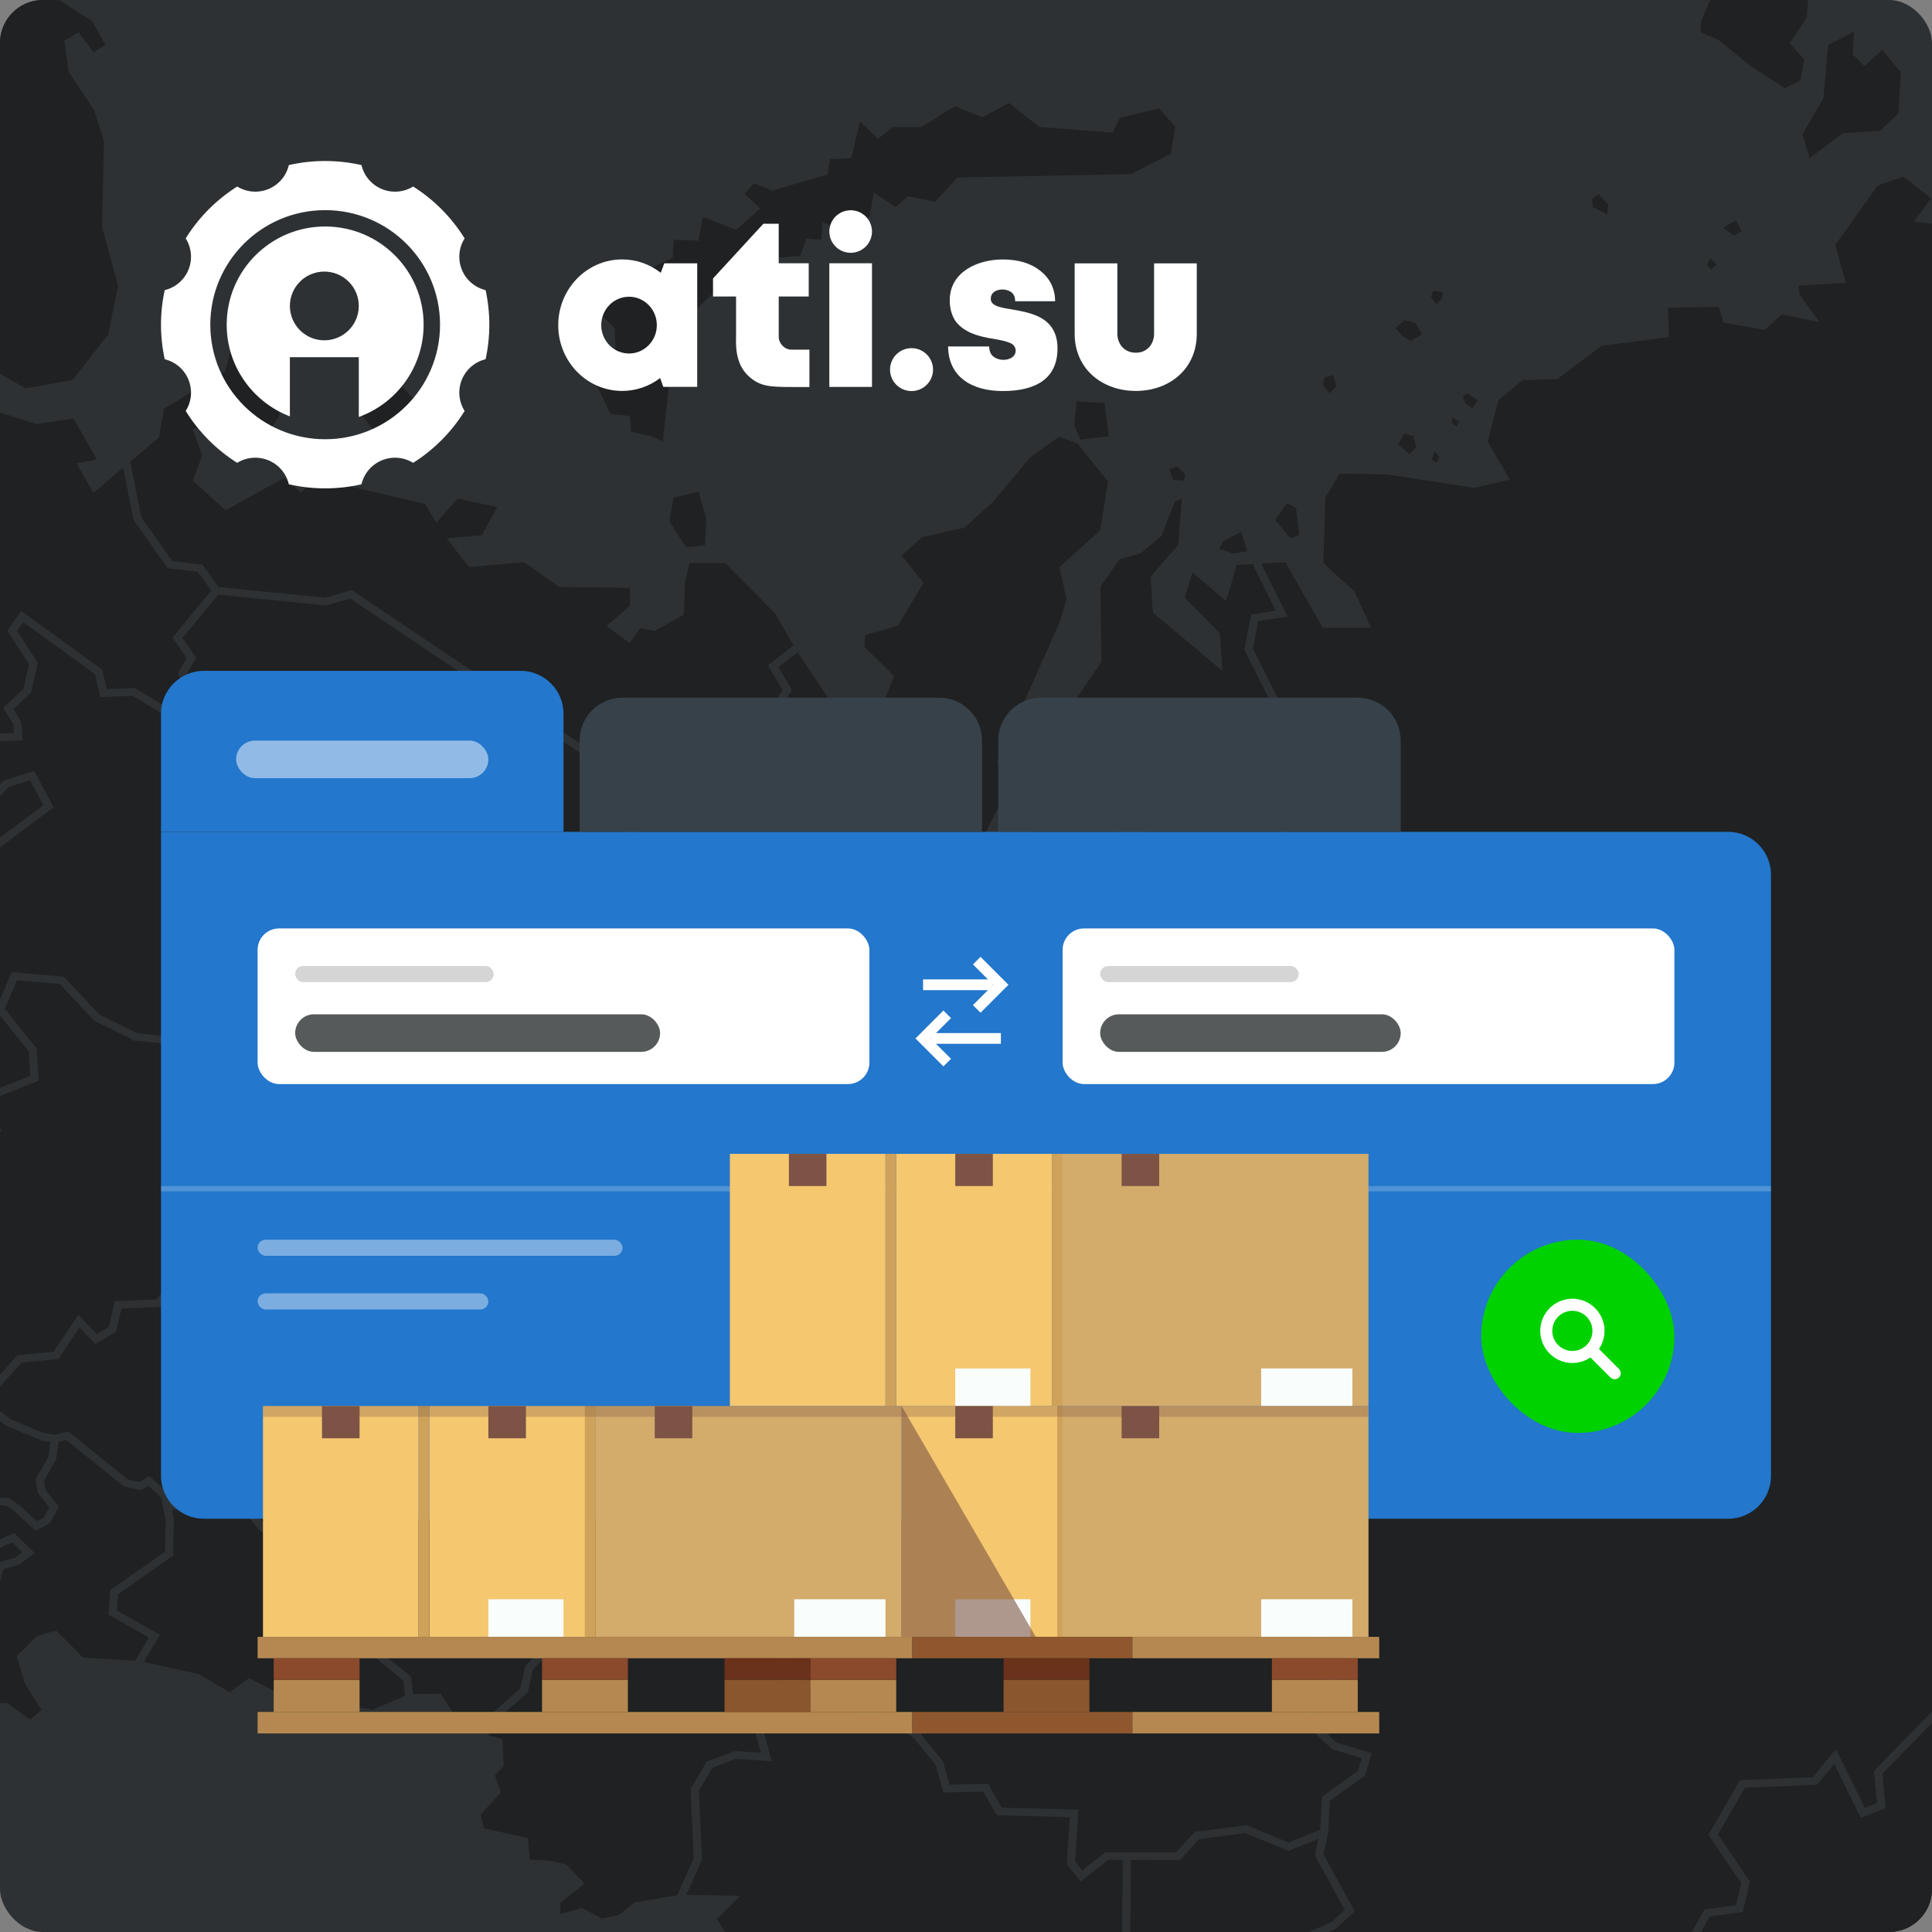 <svg width="360" height="360" viewBox="0 0 360 360" fill="none" xmlns="http://www.w3.org/2000/svg">
<rect x="0" y="0" width="360" height="360" fill="#808080" stroke="none"/>
<g clip-path="url(#clip0_4226_27048)">
<rect width="360" height="360" rx="8" fill="#2E3133"/>
<path d="M323.076 43.883L321.063 42.477L323.471 41.022L324.521 43.083L323.076 43.883Z" fill="#1F2122"/>
<path d="M315.996 -1.546L312.953 0.043L308.339 -2.953L307.626 -5.621L310.005 -6.835L316.902 -4.369L315.996 -1.546Z" fill="#1F2122"/>
<path d="M336.667 3.251L333.498 8.058L336.156 11.015L335.511 14.965L332.612 16.429L326.148 12.267L320.138 7.393L316.882 6.006L316.979 3.896L320.196 -3.55L328.672 -7.48L330.3 -1.681L333.315 -2.539L333.594 -4.562L336.994 -1.46L336.667 3.251Z" fill="#1F2122"/>
<path d="M318.838 50.221L318.009 49.364L318.684 48.112L319.878 49.306L318.838 50.221Z" fill="#1F2122"/>
<path d="M353.735 21.139L350.306 24.366L343.38 24.809L337.177 29.501L335.858 25.012L339.778 18.278L340.635 8.376L345.451 5.919L345.239 10.158L347.416 12.335L350.691 9.262L354.187 13.462L353.735 21.139Z" fill="#1F2122"/>
<path d="M482.737 34.231L479.183 30.329L478.46 27.256L481.831 29.144L484.422 33.595L482.737 34.231Z" fill="#1F2122"/>
<path d="M535.28 11.593L521.487 11.448L519.656 7.759L523.163 7.904L523.644 4.898H526.698L528.277 2.374L534.095 2.817L536.84 -0.024L539.19 4.802L535.28 11.593Z" fill="#1F2122"/>
<path d="M514.946 19.434L509.398 18.365L505.989 13.481L501.423 14.598L506.374 20.089L511.951 21.582L514.147 23.654L512.018 25.898L508.156 25.147L504.968 30.098L500.604 29.626L501.086 35.387L495.836 35.791L489.942 34.231L488.892 30.406L485.867 26.765L485.251 21.727L485.694 16.968L491.858 16.41L497.599 20.889L500.007 18.24L496.395 14.685L496.8 11.526L502.425 12.393L506.249 9.84L513.193 10.264L515.091 13.279L514.946 19.434Z" fill="#1F2122"/>
<path d="M327.709 -13.357V-9.946L318.539 -6.055L313.925 -9.975V-12.557L317.836 -17.46L316.911 -21.699L320.514 -23.924L324.01 -27.218L327.882 -23.982L330.223 -17.72L331.465 -15.283L327.709 -13.357Z" fill="#1F2122"/>
<path d="M649.314 57.485L655.729 60.105L663.367 60.143L669.291 71.732L666.247 75.913L661.932 77.579L652.03 86.104L651.481 86.567L655.7 91.277L651.808 94.688L655.218 99.485L655.459 104.475L655.478 104.773L660.429 108.944L659.697 116.506L655.594 120.831L647.994 121.564L638.969 129.53L642.35 135.628L633.95 141.215L633.71 141.369L632.332 147.842L632.284 148.074L645.287 173.457L644.016 177.772L636.118 178.87L633.719 182.81L627.439 184.091L617.239 180.807L616.728 180.643L613.164 184.997L618.568 198.551L614.783 211.17L614.629 211.661L620.793 215.717L623.808 225.774L619.473 227.681L619.791 233.316L617.932 238.046L608.869 238.614L608.262 245.203L593.852 250.347L593.371 250.53V266.945L589.99 270.654L589.431 271.261L597.301 276.376L593.13 283.938L601.23 288.918L602.743 292.473L598.591 296.653L601.616 304.649L589.508 310.573L590.154 314.166L585.742 315.717L581.157 314.792L565.755 321.449L561.883 318.405L550.479 322.393L544.95 318.347L544.758 318.212L535.068 317.884L531.456 321.285L527.256 317.644L524.299 320.119L519.242 316.257L512.317 318.867L506.297 322.557L496.568 305.593L488.863 289.168L488.738 289.024L484.056 285.98L477.275 288.87L474.829 281.973L463.03 277.532L462.827 277.503L456.846 278.437L456.451 278.514L447.541 296.499L442.292 302.26L437.611 297.857L434.403 303.233L426.698 303.522H426.447L421.275 307.25L416.767 302.741L417.711 289.718L422.874 278.389L415.89 276.414L413.203 270.818L415.428 262.177L415.553 261.657L410.256 258.853L410.564 250.636L406.576 243.335L406.181 242.602L402.434 245.068L399.179 244.837V241.601L403.06 239.279L399.805 234.646L399.843 234.617L396.694 230.908L392.263 233.692L388.468 230.879H379.857L380.31 227.026L385.665 220.928L387.485 216.439L387.688 215.929L383.787 213.386V208.887L380.695 205.708L382.149 199.138L378.682 196.643L383.594 191.538L383.816 191.307L381.764 167.128L375.985 158.728L378.113 157.697L385.549 152.014L390.683 152.591L392.484 144.432L394.69 141.311L395.297 137.14L405.199 129.732L400.672 124.627V117.537L392.484 106.652L391.377 101.18L388.901 98.02L389.161 94.996L394.189 92.636L397.801 89.1L400.624 91.431L401.722 96.807L402.521 96.836L403.629 93.175L408.002 87.713L424.434 87.877L423.557 90.853L430.406 95.217L447.638 88.301L448.928 75.084L457.819 78.321L466.102 75.662L471.333 78.032L479.539 89.534L474.347 92.963L488.699 105.187L488.795 105.265L498.447 106.767V89.023L511.18 91.133L513.434 83.186L520.668 85.228L526.938 84.245L524.935 79.737L526.794 77.367L534.278 75.653L529.404 70.306L528.99 64.7L525.022 66.569L523.278 63.602L528.614 58.766L525.118 54.778L543.082 46.156L548.061 45.877L542.899 50.26L544.045 55.211L548.418 51.493H551.818V59.999L558.541 53.882L555.334 43.594L560.862 39.066L569.994 39.712L565.987 43.478L569.618 46.676L572.084 44.181L574.761 46.339L577.93 42.419L583.488 41.908L589.576 44.769L594.854 43.237L597.532 34.423L604.804 26.004L615.389 19.54L622.662 20.224L630.329 27.083L640.982 21.438L641.088 21.38L642.85 18.172L658.358 29.106V35.416L646.183 48.815L645.875 49.142L649.198 57.205L649.314 57.485Z" fill="#1F2122"/>
<path d="M394.093 136.206L393.862 136.379L393.284 140.724L391.097 143.797L389.489 151.012L385.087 150.52L377.362 156.454L373.818 158.179L380.271 167.513L382.246 190.806L376.457 196.826L380.464 199.726L379.038 206.132L382.274 209.436V214.137L385.848 216.458L384.374 220.158L378.99 226.284L378.845 226.448L378.152 232.314H387.938L392.195 235.455L396.385 232.835L397.84 234.54L395.856 236.62L390.587 237.661L384.837 240.059L385.154 246.032L386.513 249.413L383.777 255.077L383.604 255.424L386.599 259.932L387.139 265.779L383.026 273.255L375.099 277.84L378.094 282.628L375.012 286.596L376.958 292.704L383.247 294.573L383.931 297.597L379.597 301.923L379.423 302.096L379.067 306.45L382.438 307.317L383.594 310.583L380.473 313.511L379.115 317.798L373.846 314.869L370.793 308.598L370.475 307.934L362.914 311.209L363.001 311.613L362.192 316.671L349.42 329.752L349.198 329.984L349.747 335.995L347.493 336.881L342.099 325.889L337.813 331.159L324.232 331.698L318.558 341.514L318.347 341.89L324.453 350.906L323.49 355.001L317.586 355.8L313.916 362.408L312.77 378.1L307.607 377.609L303.089 379.594L302.666 379.786V384.054L312.394 392.261L311.643 395.507L294.652 396.914L294.103 396.962L292.928 401.576L289.065 402.53L289.479 405.969L285.058 408.628L284.721 408.82L284.548 411.739L281.725 412.365L275.975 416.825L263.193 415.255L255.623 410.236L258.06 405.401L262.837 403.705L263.145 403.609L264.879 399.987L264.918 396.615L269.705 394.226L269.348 389.853L267.441 384.439L266.468 379.324L262.49 373.515L264.494 369.44L260.217 366.878L254.64 367.495H249.506L246.896 360.251L249.005 359.326L252.425 356.147L246.597 345.493L247.406 341.948L247.484 341.919L247.801 335.542L254.159 330.985L254.38 330.841L255.584 326.66L249.054 324.724L245.249 321.15L244.7 316.719L251.673 311.016L251.914 310.824L252.309 305.978L246.935 305.342L241.733 295.276L241.56 294.939L223.452 292.299V288.398L226.062 285.325L223.586 277.127L228.942 276.501L235.838 273.736L236.127 273.611L237.832 269.498L229.934 265.23V257.013L239.075 246.09L239.21 245.916L239.788 238.874L245.885 230.966L244.681 224.184L244.632 223.895L237.861 219.127L239.566 210.072L234.943 204.099L236.349 191.673L236.378 191.393L230.695 184.438L232.872 178.302L232.958 178.052L230.888 173.428L237.89 171.655L240.76 164.806L241.3 163.525L239.499 153.853L231.427 151.956L224.79 143.729L226.014 139.115L236.339 134.77L236.676 134.636L237.957 129.829L233.459 120.831L234.442 115.745L239.951 114.878L235.087 105.168L235.077 105.014L239.518 104.764L246.491 116.998H255.478L252.405 110.245L246.588 104.918L246.963 92.751L249.622 88.243L258.57 88.416L274.617 90.892L274.704 90.911L281.34 89.351L277.198 82.299L279.202 74.574L283.719 70.836L290.125 70.653L298.447 64.43L310.978 62.802L310.785 57.34L320.263 57.176L321.188 60.134L328.817 61.463L332.014 58.621L339.036 60.028L335.309 54.874L335.164 53.237L343.929 52.697L341.964 45.665L349.901 34.558L354.659 32.901L359.841 36.966L356.653 41.282L366.073 42.37L362.615 51.589L368 50.742L371.939 45.463L382.862 45.8L394.69 58.477L390.818 71.337L382.159 86.027L366.516 101.257L366.41 101.363L366.218 108.617L366.988 108.819L369.926 103.983L377.507 101.893L383.238 97.789L387.572 95.747L387.341 98.444L389.932 101.7L391.04 107.153L399.15 117.99V125.137L403.041 129.53L394.093 136.206Z" fill="#1F2122"/>
<path d="M201.587 -55.414L199.429 -57.062L195.615 -56.792L193.216 -58.545L192.619 -60.78L197.474 -57.832L200.075 -58.584L202.531 -56.493L201.587 -55.414Z" fill="#1F2122"/>
<path d="M206.653 -48.844L201.953 -50.318L197.638 -49.384L198.418 -45.983L197.917 -45.107L195.48 -47.987L192.841 -50.472L193.062 -52.727L196.829 -51.715L198.967 -52.572L202.386 -52.996L204.785 -54.721L206.817 -53.998L209.283 -51.32L206.653 -48.844Z" fill="#1F2122"/>
<path d="M218.163 28.643L210.708 32.449L178.393 33.075L174.241 37.593L169.194 36.562L166.853 38.566L162.837 35.897L162.085 40.145L160.458 42.197L157.597 39.278L156.865 42.698L153.272 41.417L153.041 44.663L150.267 44.461L149.14 47.63L145.133 48.006L139.421 44.586L141.271 49.788L138.814 53.053L132.322 55.096L126.553 60.876L125.204 67.041L123.499 82.261L121.284 81.24L117.605 80.469L117.383 77.531L113.742 77.097L110.872 71.106L114.763 67.445L114.532 61.107L110.352 57.176L110.554 52.957L114.648 50.077L118.577 51.31L125.339 48.016L125.551 44.654L130.136 44.856L130.993 40.434L137.177 42.833L141.646 38.855L138.747 36.128L140.519 34.134L143.91 35.522L154.235 32.506L154.659 29.674L158.608 29.462L160.275 22.623L163.54 25.888L166.372 23.673H171.641L177.959 19.771L183.026 21.852L188.034 19.184L193.65 23.654L207.308 24.723L208.676 21.948L215.967 20.195L218.992 23.605L218.163 28.643Z" fill="#1F2122"/>
<path d="M225.782 -40.926L220.774 -42.535L217.48 -46.128L221.236 -48.604L226.389 -44.259L225.782 -40.926Z" fill="#1F2122"/>
<path d="M274.318 76.076L273.095 75.2L272.565 73.842L273.432 73.254L275.397 74.612L274.318 76.076Z" fill="#1F2122"/>
<path d="M230.232 -47.968L227.796 -49.461L227.449 -51.079L230.319 -52.438L231.629 -49.952L230.232 -47.968Z" fill="#1F2122"/>
<path d="M247.753 73.293L246.501 71.77L246.809 70.335L248.408 69.873L249.015 72.031L247.753 73.293Z" fill="#1F2122"/>
<path d="M742.167 109.185L737.062 109.985L728.624 99.099L726.573 104.879L722.691 105.053L715.582 114.618L714.369 122.864L717.971 133.682L719.108 152.119L723.702 156.242L727.699 151.59L731.581 154.325L727.565 159.258L721.968 161.252L720.447 171.482L714.754 177.503L711.181 174.603L715.785 168.399L708.965 168.611L702.502 173.977L693.939 176.539L695.442 185.565L691.088 186.548L687.563 189.264L682.872 192.174L679.722 187.001L679.51 186.635H671.988L666.863 190.18L664.783 186.249L667.99 180.758L666.363 173.119L652.579 168.794L652.223 168.679L646.405 172.33L633.874 147.891L635.078 142.207L644.324 136.081L640.857 129.819L648.669 122.941L656.336 122.19L661.171 117.113L662.018 108.347L656.971 104.109L656.721 99.128L656.663 98.945L653.793 94.909L657.8 91.393L653.59 86.692L662.693 78.841L667.239 77.069L671.044 71.857L668.318 66.511L671.795 67.012L675.378 72.975L682.853 69.593L689.557 71.607L694.681 67.291L702.04 66.819L702.329 66.8L707.684 61.54L715.178 71.78L715.351 72.011L720.273 72.984L723.567 81.095L723.779 81.596L729.847 81.086L733.122 83.947L734.134 88.946L734.201 89.274L739.807 92.25L741.194 97.674L742.514 105.573L742.167 109.185Z" fill="#1F2122"/>
<path d="M-183.599 208.608L-181.817 209.869L-181.779 210.592L-184.196 210.486L-185.795 213.058L-185.092 216.401L-192.355 223.327L-197.681 213.809L-197.874 205.881L-205.021 201.633L-204.645 197.52L-207.544 196.239L-208.036 193.927L-206.832 192.135L-204.375 189.264L-200.484 192.405L-198.298 191.249L-196.834 191.47L-195.919 194.399L-191.95 196.884L-186.72 197.944L-181.721 202.76V206.161L-183.599 208.608Z" fill="#1F2122"/>
<path d="M-29.419 63.13L-30.507 62.003L-30.353 60.818L-29.486 59.71L-28.436 60.452L-27.974 62.224L-29.419 63.13Z" fill="#1F2122"/>
<path d="M221.651 -33.374L218.973 -32.064L217.73 -33.037L220.697 -36.678L222.392 -36.273L221.651 -33.374Z" fill="#1F2122"/>
<path d="M487.438 305.41L487.197 305.419L483.469 308.117L483.98 316.863L483.989 317.21L489.903 321.15L489.682 327.383L484.558 330.745L475.792 329.473L475.176 323.751L470.341 328.866L466.854 328.365L465.053 334.868L450.393 338.586L447.985 335.503L447.763 335.195H443.852L439.566 333.056L437.399 337.902L430.551 340.04L425.763 338.461L424.714 343.181L416.536 344.134L417.412 348.835L417.461 349.086L421.795 352.525L418.173 356.571L417.403 363.622L417.393 363.709L420.254 370.057L417.586 377.445L413.983 386.761L409.745 392.916L406.268 398.532L404.92 402.299L399.054 407.279L396.154 411.44L388.324 416.517L384.394 417.047L380.685 419.099L382.535 422.817H388.555L387.611 425.89L382.41 427.528L381.523 424.214L374.656 422.952L374.126 418.675L374.116 418.569L368.934 412.317H362.462L349.834 402.934L345.211 396.991L338.054 401.798L334.75 401.73L334.452 400.507L328.094 400.892L313.723 391.461L304.178 383.428V380.692L307.867 379.073L314.186 379.671L315.38 362.861L318.568 357.11L324.213 356.349L324.742 356.291L326.081 350.637L320.109 341.832L325.157 333.105L338.227 332.575L338.593 332.565L341.772 328.654L346.415 338.114L346.723 338.73L351.365 336.919L350.768 330.494L363.463 317.48L363.637 317.326L364.475 312.076L369.724 309.841L372.575 315.688L372.672 315.881L380.05 319.975L381.697 314.397L385.347 310.978L383.623 306.132L380.676 305.381L380.897 302.712L385.578 298.031L384.635 293.869L384.538 293.465L378.191 291.567L376.688 286.866L379.924 282.714L377.17 278.322L384.086 274.314L384.23 274.18L388.593 266.252L388.69 266.059L388.092 259.557L385.338 255.328L388.035 249.731L388.17 249.461L386.657 245.772L386.407 240.965L390.982 239.038L396.646 237.93L398.746 235.734L400.942 238.865L397.657 240.82V246.167L402.868 246.533L405.623 244.712L409.042 250.858L408.695 259.672L413.81 262.369L411.662 270.741L411.614 270.962L414.783 277.59L420.803 279.295L416.237 289.313L415.226 302.953L415.207 303.262L420.639 308.695L421.102 309.167L426.996 304.938L435.309 304.62L437.958 300.208L442.379 304.36L448.794 297.328L457.501 279.786L462.741 278.967L473.606 283.052L476.101 290.074L476.361 290.845L483.903 287.608L487.601 290.016L494.719 305.217L487.438 305.41Z" fill="#1F2122"/>
<path d="M243.39 315.89L243.091 316.131L243.804 321.815L248.177 325.918L253.735 327.614L253.041 329.984L246.318 334.81L246.01 340.946L240.105 343.325L232.294 340.098L222.912 341.312L222.614 341.341L219.175 345.175L205.969 345.127L201.645 348.517L200.335 346.918L200.913 337.94L200.951 337.208L186.667 336.833L184.105 332.382L176.967 332.556L175.725 328.221L171.044 322.451L146.906 311.594V301.239L143.814 298.166L147.127 294.361L146.761 291.394L153.311 287.858L154.091 284.024L157.433 281.973L162.615 282.57L166.777 270.066L171.872 266.435L177.362 267.928L185.366 272.946L185.549 273.062L197.869 273.245L206.759 279.381L217.171 273.746L221.949 276.963L224.386 285.017L221.93 287.897V293.523L240.539 296.229L245.933 306.672L250.681 307.23L250.441 310.12L243.39 315.89Z" fill="#1F2122"/>
<path d="M221.583 -25.639L220.456 -27.17L221.516 -28.432L222.536 -26.804L221.583 -25.639Z" fill="#1F2122"/>
<path d="M250.566 355.877L248.197 358.093L242.61 360.568L241.521 365L243.66 369.893L239.576 374.912L240.741 378.601L245.789 380.268L244.17 384.834L240.539 389.178L241.849 394.111L240.886 397.723L242.071 400.767L237.11 405.429L234.134 406.836L230.204 408.156L227.613 405.372L220.013 405.16L220.264 400.17L223.423 398.282L223.664 398.128L225.109 392.723L222.431 389.93L226.023 385.942L221.111 382.647L219.589 378.63L214.87 373.852L214.166 368.602L210.545 369.045L210.728 346.572L219.878 346.61L223.404 342.699L232.072 341.572L239.797 344.761L240.096 344.876L245.692 342.632L244.999 345.695L250.566 355.877Z" fill="#1F2122"/>
<path d="M76.678 252.399L75.677 258.863L75.291 262.803L78.036 266.675L74.579 272.291L64.147 271.974L63.646 271.954L60.371 278.476L60.323 278.649L60.487 283.89L58.3 284.468L53.099 282.136L52.772 281.992L49.111 283.716L46.386 280.412L46.241 280.229L39.267 277.965L39.046 277.888L31.774 279.979L31.427 278.283L27.844 275.066L25.927 276.164L23.818 275.673L13.059 267.003L12.77 266.752L10.246 267.35L8.3 267.07L1.982 264.46L-0.513 262.581L-1.418 259.952L4.024 253.902L10.863 253.228L14.802 247.361L17.778 250.463L21.622 248.132L22.633 243.845L29.886 243.518L32.38 240.589L32.92 235.734L36.147 232.218L36.484 231.852L33.844 227.064L33.989 224.165L41.473 220.967L50.739 212.451L56.904 204.793L58.271 201.874L59.842 199.341L61.286 200.728L62.307 205.043L62.375 205.361L69.406 209.253L73.355 218.144L73.529 223.308L69.917 228.057L71.4 235.58L72.228 239.443L67.894 244.365L69.387 247.997L76.678 252.399Z" fill="#1F2122"/>
<path d="M228.662 -31.235L225.936 -33.547L226.062 -35.541L229.394 -38.181L233.247 -36.678L234.239 -33.865L228.662 -31.235Z" fill="#1F2122"/>
<path d="M109.851 66.357L109.495 61.559L111.517 61.993V65.23L109.851 66.357Z" fill="#1F2122"/>
<path d="M756.297 -8.675L757.058 -13.694L763.714 -14.214L766.709 -17.913L791.126 -15.996L792.85 -10.659L779.154 -1.768L785.203 1.449L787.004 20.157L781.254 21.794L775.744 19.078L767.48 41.378L757.722 41.147L748.765 43.7L745.653 35.676L731.523 36.475L729.115 40.492L720.08 42.496L718.52 46.888L713.511 47.38L711.903 52.678L705.854 54.479L706.961 60.182L701.654 65.413L694.055 65.894L689.19 69.998L682.737 68.062L675.994 71.106L672.931 66L672.758 65.692L667.518 64.96L664.532 59.113L664.33 58.708H656.114L650.508 56.416L647.628 49.422L659.697 36.138L659.88 35.945V28.393L643.554 16.882L647.137 10.35L657.048 3.357V-7.673L666.256 -2.24L670.928 -4.802L677.969 -5.534L678.788 -13.029L671.034 -17.133L666.227 -15.745L661.161 -21.651L668.539 -27.912L674.289 -29.405L673.49 -33.335L681.475 -45.54L711.614 -60.963L731.668 -73.466L748.851 -69.074L748.996 -69.035L755.863 -71.954L744.709 -76.183L748.784 -81.192L749.718 -88.388L765.283 -97L770.466 -90.652L765.823 -87.56L770.841 -84.111L766.911 -79.487L776.996 -77.628L779.125 -73.274L786.137 -74.488L786.301 -69.363L779.106 -70.326L782.727 -66.309L769.984 -57.235L762.047 -57.948L757.221 -54.172L757.799 -47.679L755.632 -42.978L751.645 -47.072L748.784 -44.914L743.602 -49.23L741.906 -41.466L746.203 -36.861L751.779 -38.884L751.972 -34.145L755.43 -36.167L757.453 -35.435L758.734 -23.182L756.403 -18.635L750.065 -16.641V-9.079L756.297 -8.675Z" fill="#1F2122"/>
<path d="M495.547 53.699L492.475 51.907L491.377 49.499L497.647 50.27L497.907 53.082L495.547 53.699Z" fill="#1F2122"/>
<path d="M513.868 42.823H511.546L510.391 37.804L511.874 36.408L514.436 38.44L513.868 42.823Z" fill="#1F2122"/>
<path d="M673.538 -74.122L671.304 -63.67L669.926 -62.369L662.163 -71.02V-75.644L666.43 -81.674L673.413 -82.194L676.091 -78.794L673.538 -74.122Z" fill="#1F2122"/>
<path d="M384.971 92.549L383.931 91.316L384.288 90.015L385.819 87.8L388.343 87.896L389.219 90.102L384.971 92.549Z" fill="#1F2122"/>
<path d="M-236.248 305.573L-236.007 310.862L-241.218 310.64L-245.909 314.051L-250.166 309.629V305.236L-254.597 298.252L-246.766 295.7L-244.214 298.975L-244.011 299.216L-238.694 299.755L-238.174 299.803L-236.893 297.395L-233.32 303.734L-236.248 305.573Z" fill="#1F2122"/>
<path d="M234.644 -38.826L232.746 -39.722L234.355 -41.639L235.935 -40.252L234.644 -38.826Z" fill="#1F2122"/>
<path d="M523.943 46.725L517.027 48.112V42.457L518.385 41.032L520.774 37.66L524.02 38.353L528.412 38.922L530.54 43.478L523.943 46.725Z" fill="#1F2122"/>
<path d="M730.049 410.236L727.227 440.349L721.448 451.215L711.806 458.527L698.196 458.353L690.779 465L690.452 460.521L676.196 446.765L681.08 436.737L696.963 435.456L692.735 428.635L693.438 408.319L699.882 406.98L697.339 402.193L699.939 398.985L711.209 398.282L711.498 398.214L718.558 393.783L718.934 393.552L718.192 387.146L723.239 386.973L725.002 375.615L717.518 375.028L713.646 371.078L720.263 366.416L726.341 370.49L727.256 374.758L727.343 375.201L731.417 376.28L734.008 394.448L730.049 410.236Z" fill="#1F2122"/>
<path d="M772.951 356.754L770.764 357.688L764.908 358.073L765.929 363.901L765.438 370.192L759.167 362.707L758.204 356.214L751.365 353.18L748.177 344.52L742.667 340.59L737.977 333.365L731.35 323.395L725.917 316.863L722.296 307.914L711.151 302.231L705.151 289.38L705.112 289.294L699.198 285.123L699.997 281.664L702.868 282.348L705.093 279.613L701.529 274.594L695.422 270.557L696.077 267.619L698.996 266.406L703.706 272.031L714.282 278.967L721.978 292.559L738.921 306.903L761.691 321.352L752.338 321.824L746.193 325.042L748.957 332.642L753.725 344.115L761.257 349.192L767.672 351.851L773.625 351.889L777.141 358.806L772.951 356.754Z" fill="#1F2122"/>
<path d="M685.704 385.181L680.628 387.367L670.87 397.588L669.137 402.539L656.702 408.213L650.913 403.445L645.432 395.315L652.069 385.797L657.251 381.173L667.711 381.347L672.537 385.007L672.864 385.267L686.85 380.817L685.704 385.181Z" fill="#1F2122"/>
<path d="M620.687 17.498L618.79 16.313L619.56 14.261L622.132 13.77L622.893 16.284L620.687 17.498Z" fill="#1F2122"/>
<path d="M651.799 332.315L640.963 333.962L643.775 339.588L640.076 343.354L639.094 348.575L633.373 354.856L632.968 355.299L635.588 358.391L632.043 362.842L631.889 363.034V369.826L642.552 374.845L650.595 385.316L644.045 394.698L640.433 395.141L633.189 392.984L629.443 394.756L624.174 392.454L615.765 395.604L594.43 374.845L577.054 358.69L576.909 358.546L564.908 360.337L555.025 357.12L542.33 363.256L534.663 352.448L537.341 348.893L537.803 348.248L532.236 345.252L531.533 336.322L531.456 335.484L525.956 336.717L523.018 331.843L522.642 331.217L515.804 334.79L512.712 331.881L515.255 328.51L507.404 323.587L512.924 320.177L518.982 317.904L524.338 321.998L527.237 319.57L530.955 322.797L531.494 323.269L535.684 319.339L544.209 319.618L549.872 323.761L550.2 324.011L561.585 320.033L565.515 323.115L581.331 316.305L585.732 317.191L585.858 317.21L591.868 315.101L591.194 311.353L614.59 299.919L617.759 303.136L612.076 314.715L612.028 314.812L612.644 320.36L608.531 322.576L608.108 322.788L608.512 329.117H618.905L623.23 335.224L623.48 335.561L629.125 335.224L629.375 335.205L637.89 327.864L639.113 323H645.162L647.069 319.397L650.286 319.869L653.898 330.34L651.799 332.315Z" fill="#1F2122"/>
<path d="M541.02 363.998L532.361 369.652L526.842 379.17L534.374 379.912L537.591 387.974L532.679 392.598L532.583 392.685L529.539 410.564L529.52 410.67L532.274 417.047L525.638 421.382L522.883 428.481L503.003 425.476L498.418 429.444L495.172 426.564L483.517 427.113L475.214 434.377L473.567 439.366L468.568 439.53L451.876 448.932L427.497 446.832L424.28 441.139L421.4 441.023L422.768 436.236L427.68 433.828L428.537 433.384L422.98 427.682L427.969 423.896L426.158 418.781H435.029L440.914 414.167L446.463 414.87L456.432 402.462L462.519 402.019L462.914 402L464.966 398.86L470.254 396.827L470.408 396.721L474.694 391.75L474.839 391.577L475.388 385.585L470.899 382.772V378.621L480.078 372.032L483.324 365.106L491.425 362.418L491.974 362.245L491.435 355.164L491.406 354.895L485.992 350.28L485.732 350.126L480.367 349.24L475.773 336.293L473.124 333.952L475.436 330.87L484.615 332.199L484.914 332.247L490.876 328.356L491.174 328.153L491.435 320.803L491.444 320.428L485.482 316.449L485.029 308.791L487.726 306.835L495.432 306.624L505.391 323.982L505.507 324.117L513.116 328.885L510.718 332.045L515.534 336.563L522.065 333.162L525.185 338.364L530.078 337.276L530.753 345.743L530.791 346.119L535.607 348.71L532.814 352.428L541.02 363.998Z" fill="#1F2122"/>
<path d="M495.846 413.338L496.867 408.242L490.279 404.37L489.961 404.187V404.139L489.903 404.158L489.653 404.013V404.196L483.941 405.275L481.61 410.467L478.691 407.953L475.339 414.533L465.139 415.708L462.827 421.285L475.484 428.722L476.014 429.04L498.572 418.81L492.976 413.974L495.846 413.338Z" fill="#1F2122"/>
<path d="M360.612 24.867L360.092 22.546L360.265 22.006L364.821 24.636L364.966 25.792L360.612 24.867Z" fill="#1F2122"/>
<path d="M482.506 363.863L482.197 363.969L478.922 371.059L469.377 377.917V383.534L473.798 386.308L473.355 391.028L469.425 395.594L464.166 397.617L463.935 397.704L462.018 400.622L455.969 401.056L455.623 401.085L445.788 413.338L440.462 412.654L434.471 417.345H424.049L426.187 423.405L420.774 427.528L426.091 432.989L421.776 435.118L421.477 435.253L419.84 440.966L415.399 440.783L413.116 437.026L404.255 437.575L395.846 435.061L385.01 441.129L377.68 441.312L367.171 436.111L364.137 425.033L349.227 421.805L333.363 415.794L331.109 411.691L333.922 408.695L333.161 405.824L335.27 403.83L335.106 403.166L338.266 403.233L338.526 403.252L344.873 398.985L348.688 403.878L361.729 413.598L361.932 413.752H368.192L372.642 419.118L373.268 424.156L380.281 425.437L381.321 429.367L388.468 427.133L388.844 427.007L390.211 422.624L399.969 418.569L403.398 414.995L404.467 409.273L408.637 409.62L412.404 404.765L417.759 403.204L418.029 403.127L421.891 397.203L422.113 394.207L425.041 393.513L426.437 390.229L425.484 387.367L426.235 386.106L428.903 383.784L430.772 379.401L430.868 379.17L429.472 374.71L428.894 366.897L430.444 358.719V358.603L429.76 354.557L425.898 354.124L425.407 354.085L422.623 358.719L421.044 367.87L420.986 368.024L418.944 363.497L419.647 357.158L423.933 352.351L418.867 348.334L418.308 345.377L425.426 344.539L425.975 344.481L426.9 340.349L430.541 341.553L438.198 339.154L438.535 339.058L440.317 335.051L443.371 336.582L446.983 336.63L449.786 340.233L465.871 336.139L466.314 336.033L467.981 329.974L470.918 330.398L474.01 327.142L474.299 329.897L471.111 334.155L474.424 337.016L479.067 350.107L479.211 350.512L485.135 351.475L489.942 355.569L490.375 361.252L482.506 363.863Z" fill="#1F2122"/>
<path d="M489.826 413.203L495.894 418.424L476.1 427.402L464.706 420.698L466.218 417.028L475.937 415.91L476.341 415.862L479.173 410.323L482.159 412.895L485.029 406.528L489.614 405.67L495.172 408.945L494.526 412.163L489.826 413.203Z" fill="#1F2122"/>
<path d="M267.643 86.22L266.796 85.632L267.287 84.091L268.26 85.112L267.643 86.22Z" fill="#1F2122"/>
<path d="M268.741 55.587L267.634 56.695L266.593 55.327L267.075 54.229L268.809 54.354L268.741 55.587Z" fill="#1F2122"/>
<path d="M308.079 -25.513L308.464 -28.471L312.75 -28.567L314.099 -24.473L308.079 -25.513Z" fill="#1F2122"/>
<path d="M331.475 405.381L332.246 408.31L329.279 411.479L331.995 416.43L331.003 420.023L326.967 420.197L326.775 424.012L323.76 424.898L323.163 433.481L327.834 438.74L325.128 445.011L321.294 448.104L317.268 449.423L314.513 447.015L308.898 446.283L295.191 444.867L290.539 442.68L289.576 437.112L276.438 434.425L274.896 432.238L265.967 432.787L242.032 441.235L241.242 436.12L245.538 433.317L239.576 423.356L239.027 417.692L248.061 417.153L248.543 417.114L251.047 410.939L254.399 411.18L262.538 416.575L276.11 418.28L276.447 418.318L282.342 413.695L286.002 412.895L286.204 409.639L291.097 406.691L290.731 403.599L294.199 402.742L295.326 398.301L312.327 396.885L312.895 396.846L313.733 393.205L327.439 402.202L327.661 402.347L333.267 402.01L333.604 403.387L331.475 405.381Z" fill="#1F2122"/>
<path d="M852.203 120.176L849.969 118.086L855.43 116.131L857 116.468L852.203 120.176Z" fill="#1F2122"/>
<path d="M143.091 124.001L145.817 128.548L143.669 132.141L140.5 131.601L138.699 134.135H135.607L131.61 137.631L126.601 136.524L122.719 140.743L112.519 141.514L65.833 110.158L65.515 109.956L60.651 111.381L40.751 109.378L37.919 105.476L37.726 105.207L32.12 104.552L26.331 96.383L24.27 86.027L29.616 81.481L30.55 76.192L41.868 69.285L44.16 61.463L51.856 69.362L52.049 77.454L49.314 81.615L43.274 77.656L35.886 79.978L37.678 84.833L35.935 89.553L42.013 95.082L52.964 89.043L56.056 91.769L58.821 89.168L79.183 93.869L81.282 97.414L85.28 92.896L92.639 94.504L89.768 99.745L83.228 100.313L87.379 105.659L97.657 104.764L104.236 109.368L117.374 109.542V112.894L113.001 116.631L117.316 119.839L119.29 117.046L122.007 117.556L127.439 114.531L127.622 108.53L128.499 104.927H135.164L144.421 114.31L147.859 120.263L143.091 124.001Z" fill="#1F2122"/>
<path d="M262.837 63.534L261.238 62.513L259.986 61.097L261.749 59.662L263.714 60.192L264.985 62.301L262.837 63.534Z" fill="#1F2122"/>
<path d="M264.436 -5.351L262.423 -7.249L262.77 -8.935L264.985 -9.869L266.921 -7.461L267.037 -5.303L264.436 -5.351Z" fill="#1F2122"/>
<path d="M262.606 84.611L260.506 82.781L261.662 80.835L263.357 81.249L263.916 83.378L262.606 84.611Z" fill="#1F2122"/>
<path d="M-263.362 241.504L-266.974 245.473L-273.216 242.015L-283.108 230.311L-291.748 230.773L-293 224.3L-287.953 219.242L-288.454 209.022L-287.067 206.922L-273.823 215.428L-270.461 213.222L-267.032 215.88L-272.426 230.291L-263.362 241.504Z" fill="#1F2122"/>
<path d="M-239.022 285.335L-242.528 289.669L-243.308 283.851L-251.303 292.155L-255.791 290.151L-256.023 286.568L-250.802 286.067V282.714L-244.445 278.293L-249.087 275.567L-253.133 271.049L-252.699 267.995L-249.636 269.026L-246.458 273.775H-242.152L-241.902 277.773L-238.781 280.229L-239.022 285.335Z" fill="#1F2122"/>
<path d="M-221.944 272.494L-222.811 274.122L-223.1 278.216L-225.027 279.699L-227.02 276.414L-230.941 278.081L-231.21 280.46L-234.225 283.283L-231.702 285.392L-233.734 288.966L-232.434 290.806L-235.757 292.058L-239.06 298.281L-243.183 297.867L-246.207 294.004L-255.396 296.99L-257.39 293.84L-260.444 295.102L-261.667 293.513L-260.367 282.82L-259.789 276.202L-261.494 269.093L-261.301 264.498L-264.383 262.321L-265.221 259.971L-263.189 257.717L-263.564 251.532L-259.924 248.421L-254.587 256.85L-251.688 253.343L-244.811 253.006L-240.602 254.981L-239.677 246.668L-233.426 252.014L-230.96 256.599H-226.914L-223.004 261.146L-226.414 267.311L-221.944 272.494Z" fill="#1F2122"/>
<path d="M-240.419 277.069L-240.717 272.349H-245.61L-248.635 267.841L-253.961 266.049L-254.732 271.492L-250.243 276.501L-247.151 278.399L-251.861 281.674L-252.324 281.982L-252.314 284.776L-257.621 285.277L-257.255 291.095L-250.946 293.898L-244.406 287.126L-243.578 293.33L-237.519 285.845L-237.221 279.574L-240.419 277.069Z" fill="#1F2122"/>
<path d="M-196.853 333.24L-195.861 337.151L-196.593 345.464L-205.647 353.623L-208.122 367.128V376.328L-211.368 378.245L-214.133 377.436L-217.311 375.846L-218.766 378.178L-220.615 378.91L-225.017 373.775L-224.112 370.336L-223.726 362.755L-229.024 355.627L-229.38 350.589L-227.637 348.941L-220.066 349.568L-219.681 349.596L-217.822 347.631L-214.248 350.463L-209.846 342.449L-206.841 342.67L-202.825 341.139L-204.433 335.407L-208.806 334.636L-212.245 330.022L-209.047 328.163L-210.386 325.629L-207.419 323.433L-201.129 323.684L-199.078 322.181L-193.636 327.306L-192.49 330.147L-196.853 333.24Z" fill="#1F2122"/>
<path d="M-177.165 157.899L-178.879 159.489V161.656L-178.831 161.839L-178.041 163.053L-189.263 170.769L-197.681 170.47L-193.144 164.854V161.926L-197.508 161.146L-200.6 161.464L-201.678 156.705L-204.934 154.219L-208.681 154.383L-209.172 151.041L-201.784 145.136L-199.723 140.492L-196.834 141.07L-197.19 144.105L-193.164 147.708L-187.943 148.112L-187.394 148.488L-182.26 148.796L-183.243 150.395L-183.137 152.823L-181.653 155.568L-178.947 157.023L-177.386 155.876L-175.518 156.002L-175.383 156.907L-177.165 157.899Z" fill="#1F2122"/>
<path d="M-169.922 296.923L-167.331 301.325L-169.873 308.271L-169.883 308.463L-169.045 312.028L-172.792 311.633L-172.994 311.662L-175.036 312.5L-177.184 309.475L-180.064 312.721L-177.598 318.27L-180.343 320.408L-184.36 322.412L-180.43 327.604L-185.526 329.81L-191.045 329.704L-192.307 326.573L-198.24 320.948L-197.989 315.785L-199.328 310.438L-203.21 303.84L-202.199 298.175L-202.15 297.915L-205.917 291.856L-207.621 287.598L-211.407 286.577L-213.362 283.947L-216.281 284.448L-218.477 281.915L-216.627 279.911L-212.332 281.424L-210.771 278.977L-208.7 279.786V284.458L-204.761 286.173V290.363L-202.305 294.129L-196.439 293.542L-194.898 290.874H-187.404L-182.231 285.469L-182.578 281.876L-187.028 281.385L-187.182 279.381L-177.791 280.325L-176.731 277.609L-174.738 277.763L-173.688 282.416L-169.671 282.926L-167.812 287.512L-169.864 296.673L-169.922 296.923Z" fill="#1F2122"/>
<path d="M239.595 435.446L240.606 441.939L234.894 445.927L225.696 446.293L223.644 450.512L217.335 449.847L213.126 444.019L211.691 439.174L204.746 442.622L202.415 439.925L196.54 438.721L196.357 432.768L190.298 429.56L189.701 424.031L196.395 423.299L195.181 418.328L191.858 416.767L193.727 414.359L199.034 412.693L205.835 413.271L206.297 413.319L210.342 407.606L210.67 405.015L214.263 407.674L219.358 406.72L219.618 406.672L219.791 406.585L226.9 406.788L229.144 409.177L227.564 415.708L232.679 421.892L237.562 418.386L238.083 423.722L243.525 432.883L239.595 435.446Z" fill="#1F2122"/>
<path d="M-139.841 83.629L-141.912 85.189L-142.037 85.334L-143.193 88.166L-143.212 88.301L-143.01 96.238L-149.685 98.261L-150.099 101.219L-152.42 101.421L-153.162 103.974L-156.87 107.461L-158.199 112.663L-160.347 115.784L-165.828 116.776L-167.533 115.928L-170.259 116.593L-169.141 114.724L-170.172 109.908L-174.709 108.838L-175.364 106.237L-172.07 102.413L-175.027 98.897L-175.383 93.031L-168.419 88.773L-168.236 84.12L-163.661 83.6L-159.721 77.425L-153.143 77.781L-149.646 73.215L-143.925 69.054L-140.823 68.717L-140.592 73.514L-137.837 77.791L-139.841 83.629Z" fill="#1F2122"/>
<path d="M-22.021 38.585L-23.264 46.359L-26.549 51.666L-32.366 53.439L-39.475 61.752L-41.863 65.865L-39.359 69.121L-39.908 71.51L-39.484 74.208L-39.687 74.294L-42.374 76.992L-44.271 76.635L-48.558 75.566L-49.116 78.745L-54.154 83.475L-54.25 83.638L-55.531 87.973L-52.632 92.607L-57.67 97.539L-57.766 97.712L-58.835 102.307H-61.59L-63.815 104.609L-66.329 103.829V98.781L-70.297 98.83L-68.958 94.321L-63.41 88.436L-60.087 85.421L-59.914 85.257L-59.114 80.527L-60.829 77.57L-66.098 76.404L-74.14 84.563L-76.414 88.696L-76.462 88.879L-75.99 94.427L-76.414 95.516L-80.844 90.073L-83.879 89.543L-85.468 84.592L-89.205 84.929L-89.532 87.723L-89.918 87.636L-91.353 85.295L-94.454 86.153L-94.676 89.283L-95.581 89.1L-96.583 87.116L-95.822 85.237L-92.663 82.954L-92.027 78.841L-92.017 78.774L-92.249 74.535L-90.13 72.214L-89.995 67.802L-92.711 64.228L-99.03 63.39L-103.277 64.16L-103.489 59.931L-95.62 59.652L-77.011 61.974L-72.532 60.249L-71.193 50.674L-69.411 44.788L-62.572 45.829L-60.135 43.536L-61.811 40.559L-59.066 38.623L-57.236 35.444L-55.83 32.15L-52.218 32.323L-46.92 28.942L-42.692 29.125L-34.851 19.849L-28.436 27.883L-29.66 33.585L-23.264 36.6L-22.021 38.585Z" fill="#1F2122"/>
<path d="M-79.39 98.502L-84.293 98.396L-88.107 99.571L-94.021 103.733L-97.633 110.775L-103.383 110.351L-103.509 110.341L-106.263 111.728L-106.629 108.492L-108.951 104.157L-108.142 100.294L-111.041 99.918L-111.648 97.626L-116.059 97.51L-116.839 96.2L-115.972 94.639L-115.867 94.36L-116.155 91.085L-120.711 89.659L-121.848 91.085L-123.312 90.931L-125.643 88.965L-129.043 89.389L-130.806 86.461L-130.921 86.259L-133.965 84.9L-137.539 86.576L-138.386 84.053L-136.277 77.926L-136.171 77.608L-139.089 73.177L-139.311 68.563L-135.737 68.177L-129.977 64.729L-125.383 68.881L-122.474 69.044L-120.663 73.398L-117.764 71.125L-118.563 68.283L-118.207 62.744L-110.781 60.182L-105.011 59.98L-104.472 70.682L-114.027 81.548L-114.412 82.001L-112.254 84.505H-106.475L-103.981 87.983L-97.893 87.867L-96.631 90.333L-93.27 91.046L-93.01 87.241L-92.075 86.981L-90.91 88.888L-88.203 89.476L-87.818 86.239L-86.566 86.124L-85.073 90.786L-81.702 91.383L-77.223 96.865L-79.39 98.502Z" fill="#1F2122"/>
<path d="M14.619 6.016L11.989 7.586L12.779 13.337L17.528 20.552L19.387 26.303L19.002 42.274L22.016 53.246L20.167 62.311L13.511 70.817L4.765 72.358L-9.663 64.18L-10.579 58.506L-14.547 52.745L-15.289 43.44L-18.111 37.727L-17.157 31.293L-20.095 27.381L-21.646 36.359L-22.185 35.502L-27.936 32.805L-26.886 27.854L-26.808 27.536L-33.869 18.683L-30.979 15.263L-21.328 15.09L-16.233 7.354L-16.416 2.143L-9.423 -1.672L-6.706 -3.54L7.376 -2.317L17.21 3.964L19.637 8.366L17.441 9.743L14.619 6.016Z" fill="#1F2122"/>
<path d="M-157.573 289.544L-153.133 295.353L-157.872 299.466L-158.536 302.973L-154.337 303.907L-151.89 307.038L-154.828 322.585L-158.931 323.327L-157.621 329.117L-172.908 329.454L-178.648 327.489L-182.116 322.913L-179.611 321.661L-175.759 318.694L-178.301 312.972L-177.319 311.864L-175.605 314.291L-172.676 313.087L-167.099 313.665L-168.332 308.454L-165.664 301.19L-168.323 296.711L-166.281 287.598L-166.261 287.502L-166.271 287.3L-168.188 282.56L-165.703 281.086L-155.146 283.138L-152.651 287.319L-155.04 288.311L-157.573 289.544Z" fill="#1F2122"/>
<path d="M69.396 318.607L51.837 315.447L46.376 312.692L42.802 315.341L37.004 311.941L26.775 309.687L29.809 304.62L21.785 300.083L21.988 297.068L31.957 290.074L32.255 289.862L32.39 283.138L32.053 281.395L39.017 279.391L45.307 281.443L48.293 285.055L48.668 285.518L52.781 283.581L57.366 285.633L56.393 290.064L58.926 295.565L60.073 299.582L64.975 300.988L68.761 304.215L68.896 308.001L75.147 313.155L75.484 315.996L69.396 318.607Z" fill="#1F2122"/>
<path d="M141.791 298.233L145.384 301.807V319.397L140.539 322.046L141.801 326.602L136.898 326.285L131.899 328.192L131.668 328.288L128.74 333.201L128.682 333.384L129.269 346.273L126.197 353.141L118.279 354.5L118.173 354.519L115.332 356.831L112.182 357.486L108.387 355.53L104.409 356.667V354.529L108.936 351.012L105.546 347.429L102.328 346.678L98.716 346.514L98.341 342.487L90.182 340.705L89.537 338.114L93.322 334.01L92.195 330.822L93.843 329.097L93.64 324.05L91.049 323.337L91.993 320.957L98.167 315.524L98.331 315.37L99.314 311.093L102.617 307.664L107.616 308.598L109.302 306.123L110.179 302.51V302.308L108.763 298.696L108.637 298.387L104.553 296.923L104.168 295.603L105.863 293.677L106.027 293.513L106.605 288.003L112.548 282.589L115.303 285.171L112.635 288.725L116.767 289.457L123.76 294.149L129.106 293.407L133.864 295.912L139.046 296.152L139.287 296.162L145.336 292.261L145.547 293.918L141.791 298.233Z" fill="#1F2122"/>
<path d="M220.408 389.959L223.432 393.109L222.334 397.232L218.78 399.361L218.472 405.42L214.657 406.142L209.389 402.241L208.965 406.961L205.526 411.816L198.957 411.248L193.014 413.078L192.783 413.145L189.576 417.297L193.852 419.311L194.526 422.066L189.296 422.634L186.243 416.719L181.61 414.822L173.509 417.663L163.473 412.5L162.519 407.684L158.801 406.248L155.305 410.978L150.961 411.604L141.974 371.068L145.345 369.209L148.524 371.078L150.547 369.749L154.553 371.367L173.163 365.346L177.449 370.722L178.412 374.536L178.441 374.652L184.105 379.786L184.634 380.278L191.955 373.573L194.652 375.557L197.435 373.544L205.372 374.257L205.709 374.295L210.111 370.539L212.847 370.201L213.415 374.478L218.231 379.305L219.839 383.543L223.789 386.202L220.408 389.959Z" fill="#1F2122"/>
<path d="M209.013 369.537L205.189 372.802L197.272 372.099L196.973 372.07L194.652 373.746L191.849 371.666L184.634 378.274L179.828 373.92L178.884 370.182L173.712 363.651L154.621 369.826L150.373 368.111L148.476 369.363L145.759 367.764L145.374 367.543L141.396 369.729L133.594 357.592L137.986 353.267L127.882 353.055L130.772 346.61L130.801 346.456L130.223 333.644L132.737 329.425L137.042 327.739L143.814 328.163L142.311 322.74L146.906 320.216V313.184L170.003 323.52L174.309 328.808L175.802 334.02L183.209 333.827L185.742 338.239L199.343 338.605L198.803 347.092L198.784 347.362L201.404 350.569L206.509 346.562H209.206L209.013 369.537Z" fill="#1F2122"/>
<path d="M-90.891 275.991L-90.987 278.283L-93.78 278.871L-98.047 279.921L-103.749 280.268L-105.445 279.025L-107.997 279.227L-111.156 281.674L-117.042 280.595L-119.662 283.244L-121.732 287.117L-125.412 288.687L-127.213 285.595L-126.317 282.83L-125.913 279.102L-129.544 275.846L-129.756 267.388L-133.907 266.608L-135.352 264.652L-135.574 258.911L-139.128 260.346L-140.9 260.231L-140.765 257.909L-137.847 254.798V249.866L-144.454 243.855L-144.715 243.681L-148.221 242.988L-150.436 240.281L-150.773 236.302L-149.425 235.175L-149.078 229.8L-144.801 229.107L-137.067 225.379L-131.143 234.145L-126.943 234.549L-125.942 236.197V239.067L-117.157 243.884L-109.48 245.155L-109.374 249.365L-100.956 253.642L-98.423 254.441L-98.24 256.734L-97.017 261.281L-93.722 265.221L-94.137 269.825L-94.156 270.085L-91.18 274.122L-90.891 275.991Z" fill="#1F2122"/>
<path d="M30.753 289.13L20.803 296.123L20.514 296.326L20.206 300.863L27.747 305.121L25.176 309.446L15.457 308.868L10.477 303.84L6.923 304.822L3.099 308.608L4.669 313.79L7.751 318.597L5.613 320.466L1.442 317.393L-2.391 317.201L-6.08 319.127L-6.629 323.799L-13.651 324.329L-15.443 326.545L-16.127 324.637L-13.381 322.624L-12.428 319.946L-14.258 316.237L-21.684 314.089L-21.251 311.556L-20.866 308.858L-16.647 307.934L-16.136 307.837L-15.529 303.849L-11.966 298.137L-6.225 295.102L-3.297 296.528L-0.59 296.557L0.662 292.376L3.523 291.538L6.461 289.39L2.637 285.652L0.566 286.577L-1.563 287.608L-11.156 284.641L-13.218 283.071L-15.664 277.888L-14.643 275.085L-10.357 272.648L-8.296 272.812L-6.552 274.96L-6.446 279.169V279.507L-3.595 281.664L-0.706 280.412L1.202 280.585L2.511 281.462L6.634 285.229L9.321 283.832L10.959 280.749L8.483 277.638L8.214 275.875L10.439 271.993L10.968 268.66L12.365 268.323L23.028 276.925L26.187 277.696L27.642 276.857L30.021 278.996L30.878 283.177L30.753 289.13Z" fill="#1F2122"/>
<path d="M-17.909 324.127L-16.483 328.134L-15.895 328.519L-10.694 339.212L-13.545 343.065L-16.338 345.04L-22.965 343.017L-24.661 339.829L-27.271 339.01L-30.103 340.609L-32.655 339.809L-35.911 336.399L-36.614 333.731L-35.834 328.587L-39.388 326.554L-42.335 323.78L-44.926 326.41L-47.537 325.947L-48.702 324.069L-48.51 321.256L-54.809 318.665L-58.296 318.443L-61.571 320.495L-64.046 318.79L-64.99 314.234L-66.387 311.411L-68.621 310.785L-72.744 313.135L-74.16 310.477L-72.484 306.614L-74.025 300.266L-75.595 295.102L-79.467 293.831L-80.546 292.675L-79.525 290.594L-79.274 287.704L-83.744 285.71L-85.747 287.415L-87.953 287.858L-90.053 283.08L-89.86 279.256L-81.596 278.611L-75.845 273.919L-73.139 273.544L-67.514 271.887L-67.215 271.81L-65.115 268.168L-57.198 263.997L-56.995 263.891L-55.801 261.753L-54.424 257.485L-52.343 259.682L-53.306 263.593L-51.178 268.024V277.83L-48.981 280.73L-49.203 288.128L-47.344 290.093L-47.508 292.752L-49.588 293.513L-48.712 300.401L-45.87 298.618L-42.528 298.464L-42.769 302.135L-45.745 302.963L-45.909 305.651L-44.079 307.452L-47.151 310.534L-45.09 314.291L-37.25 315.968L-33.223 319.763L-33.031 319.946L-27.685 320.437L-25.73 316.131L-22.561 315.341L-15.356 317.412L-14.065 320.042L-14.682 321.757L-17.909 324.127Z" fill="#1F2122"/>
<path d="M77.574 81.307L70.427 81.134L67.422 77.406L68.732 73.071L74.097 71.299L77.892 75.171L78.345 78.986L77.574 81.307Z" fill="#1F2122"/>
<path d="M-224.574 329.097L-226.423 334.617L-228.764 336.38L-231.634 337.276L-231.673 336.515L-239.224 333.143L-239.484 327.527L-233.339 325.678L-224.901 327.595L-224.352 327.729L-223.062 325.649L-220.663 327.469L-224.574 329.097Z" fill="#1F2122"/>
<path d="M-225.094 326.082L-233.281 324.213H-233.493L-239.947 326.159L-240.919 324.753L-241.102 319.04L-244.878 315.11L-240.736 312.095L-235.516 312.317L-227.858 318.8L-227.637 318.992H-223.707L-222.657 322.133L-225.094 326.082Z" fill="#1F2122"/>
<path d="M-179.891 249.355L-179.082 256.734L-181.143 260.616L-184.562 260.819L-186.826 258.69L-193.549 262.302L-190.669 266.367L-192.759 273.534L-188.743 278.823L-188.454 282.666L-183.984 283.157L-183.811 284.988L-188.078 289.438H-195.793L-197.402 292.203L-201.505 292.607L-203.239 289.958V285.267L-207.169 283.543V278.832L-211.397 277.175L-212.987 279.661L-217.08 278.216L-219.45 280.788L-221.578 278.331L-221.347 274.565L-220.143 272.311L-224.603 267.138L-221.193 260.973L-225.961 255.424L-226.192 255.164H-230.016L-231.567 252.293L-229.024 250.415L-223.755 253.43L-219.979 250.993L-230.286 245.251L-226.067 241.119L-216.261 242.323L-211.84 248.469L-205.348 246.176L-201.794 240.185L-198.799 239.838L-196.554 236.678L-190.525 236.852L-190.457 235.31L-186.575 237.246L-182.472 239.732L-178.87 237.372L-174.786 237.574L-173.861 245.656L-179.891 249.355Z" fill="#1F2122"/>
<path d="M-132.867 276.029L-138.714 277.455L-144.454 280.422L-145.389 284.988L-151.226 286.799L-154.154 281.876L-165.693 279.632L-165.992 279.564L-169.296 281.529L-172.416 281.134L-173.476 276.414L-177.772 276.087L-178.812 278.794L-187.577 277.898L-191.102 273.255L-189.012 266.107L-191.372 262.784L-187.086 260.481L-185.15 262.283L-180.17 261.994L-177.579 257.11L-177.521 257.004L-178.282 250.078L-172.243 246.379L-173.293 237.266L-168.043 234.26L-167.523 230.812L-162.389 231.457L-159.673 230.696L-157.506 234.761L-152.276 236.524L-151.929 240.599L-151.842 240.888L-149.097 244.279L-145.36 245.02L-139.378 250.473V254.268L-142.258 257.331L-142.509 261.56L-138.983 261.791L-137.018 261.05L-136.855 265.124L-134.813 267.899L-131.249 268.563L-131.076 275.518L-132.867 276.029Z" fill="#1F2122"/>
<path d="M-145.292 141.937L-149.656 147.814L-153.528 150.164L-159.933 150.761L-161.243 148.989L-164.412 148.526L-165.481 149.124L-166.945 144.394L-171.27 144.163L-173.957 146.503L-178.59 146.417L-181.124 147.428L-186.672 147.091L-186.547 145.347L-184.042 142.448L-185.025 139.125L-184.659 133.932L-181.316 127.478L-178.157 122.758L-171.915 119.386L-171.155 118.096L-170.74 118.153L-167.725 117.46L-166.541 118.048L-165.029 121.409L-160.145 130.031L-156.225 132.776L-148.712 134.067L-148.269 137.082L-148.192 137.265L-145.158 140.743L-145.292 141.937Z" fill="#1F2122"/>
<path d="M515.081 -11.623L513.001 -12.056L513.714 -14.551L515.929 -13.78L515.081 -11.623Z" fill="#1F2122"/>
<path d="M-207.005 341.216L-210.742 340.946L-214.73 348.219L-217.976 345.628L-220.317 348.113L-227.203 347.545L-227.724 345.156L-228.928 342.092L-218.313 337.411L-220.683 329.04L-219.074 328.375L-215.163 328.587L-209.866 335.706L-209.683 335.946L-205.666 336.65L-204.645 340.291L-207.005 341.216Z" fill="#1F2122"/>
<path d="M783.026 193.551L765.592 175.046L764.648 164.922L758.926 158.68L761.123 155.925L759.803 151.869L763.964 147.602L760.313 136.764L757.674 126.178L756.547 109.667L753.166 104.292L756.239 89.871L752.974 89.148L753.166 84.12L749.477 83.927L742.35 79.284L741.271 74.265L746.771 66.52L736.166 69.979L733.777 77.464L743.303 88.175L740.259 90.844L735.569 88.349L734.577 83.446L734.519 83.215L730.627 79.824L730.387 79.602L724.79 80.074L721.544 72.108L721.39 71.742L716.256 70.73L708.503 60.134L707.597 55.462L713.136 53.805L714.686 48.709L719.666 48.218L721.255 43.709L729.789 41.821L730.117 41.744L732.448 37.853L744.613 37.169L747.821 45.472L757.867 42.583L768 42.823L768.558 42.843L776.601 21.11L780.81 23.201L781.09 23.336L787.139 21.611L789.71 48.295L794.989 60.49L785.79 60.664L779.144 67.099L778.961 83.513L770.552 77.261L774.521 92.183L769.541 93.223L768.741 101.248L781.735 125.677L786.31 126.091L787.071 121.968H792.687L795.942 129.193L796.251 128.885L802.184 132.507L805.921 130.58L812.298 136.264L808.541 138.469L805.709 134.732L802.8 136.562L812.317 152.447L821.304 154.923L822.334 159.113L817.846 163.689L817.653 172.147L828.239 183.677L825.214 186.018L824.627 195.064L830.907 200.969L832.949 208.964L834.393 225.928L783.026 193.551Z" fill="#1F2122"/>
<path d="M138.853 294.707L134.374 294.534L129.635 292.039L129.404 291.914L124.145 292.646L117.46 288.157L115.245 287.733L117.277 284.997L112.567 280.566L105.151 287.348L104.563 292.925L102.492 295.266L103.292 298.002L107.453 299.495L108.628 302.501L107.925 305.496L106.894 307.009L102.068 306.094L97.984 310.351L97.888 310.506L96.934 314.638L90.77 320.071L89.556 323.019L86.503 322.566L82.14 315.601L76.977 315.688L76.592 312.432L70.388 307.336L70.263 303.57L65.823 299.774L61.315 298.445L60.391 295.16L57.983 289.91L58.878 285.797L62.047 284.959L61.855 278.88L64.6 273.419L74.973 273.736L75.445 273.756L79.414 267.282L85.212 266.223L85.569 266.146L87.37 262.928L91.319 264.537L95.143 264.566L96.838 263.333L99.506 263.863L103.157 262.051L104.448 260.703L110.13 260.896L111.103 258.468L114.051 261.088L120.928 263.776L123.991 264.469L127.988 272.86L133.527 283.09L144.642 290.97L138.853 294.707Z" fill="#1F2122"/>
<path d="M214.397 -33.22L212.577 -34.819L213.897 -36.63L215.823 -37.083L217.065 -35.387L214.397 -33.22Z" fill="#1F2122"/>
<path d="M-55.811 256.869L-57.178 261.136L-58.132 262.851L-66.136 267.061L-66.29 267.205L-68.255 270.606L-73.389 272.128L-76.51 272.571L-82.212 277.224L-89.436 277.753L-89.369 276L-89.706 273.679L-92.586 269.69L-92.152 264.778L-95.601 260.713L-96.728 256.58L-96.901 254.374L-94.753 253.497L-94.04 249.644L-95.822 248.806L-95.764 248.055L-94.021 245.733L-89.398 245.165L-86.662 244.885L-83.686 246.937L-78.985 250.839L-75.412 251.725L-72.734 250.241L-68.554 246.128L-67.909 245.675L-64.903 249.741L-64.614 250.135L-62.409 249.712L-60.656 248.613L-59.249 249.779L-55.358 255.077L-55.811 256.869Z" fill="#1F2122"/>
<path d="M731.388 374.787L728.662 374.055L727.719 369.652L720.697 364.942L720.254 364.634L712.057 370.413L711.383 370.885L716.603 376.203L716.805 376.405L723.259 376.916L721.92 385.585L716.507 385.778L717.316 392.839L710.901 396.866L699.497 397.578L699.15 397.598L695.846 401.682L695.547 402.029L697.657 405.988L693.207 406.903L690.298 399.081L692.195 393.35L687.168 385.614L688.998 378.63L673.172 383.649L668.453 380.066L668.26 379.931L656.971 379.738L656.663 379.728L651.625 384.217L643.631 373.804L633.411 368.949V363.506L637.514 358.372L634.933 355.338L640.452 349.288L640.539 349.124L641.492 344.019L645.596 339.848L643.207 335.07L652.309 333.692L652.54 333.644L655.642 330.735L651.596 319.012L651.452 318.578L646.202 317.827L644.218 321.564H637.89L636.513 327.103L628.759 333.818L624.261 334.087L619.714 327.681H609.947L609.687 323.597L614.263 321.14L613.588 315.062L619.348 303.31L619.57 302.876L614.917 298.137L602.983 303.984L600.344 296.99L604.515 292.79L602.55 288.176L602.473 287.964L595.124 283.446L599.265 275.923L591.685 270.991L594.7 267.687L594.892 267.485V251.513L609.244 246.379L609.687 246.224L610.275 239.963L618.539 239.452L619.021 239.414L621.294 233.605L621.323 233.461L621.043 228.558L625.628 226.554L622.113 214.84L616.391 211.074L620.109 198.705L620.167 198.483L614.879 185.238L617.258 182.329L627.237 185.546L627.439 185.556L634.374 184.14L634.711 184.072L637.071 180.18L645.201 179.053L646.751 173.832L652.444 170.268L665.033 174.208L666.382 180.527L663.251 185.883L663.058 186.22L666.314 192.337L672.479 188.06H678.624L681.6 192.964L678.923 194.62L680.743 197.289L680.31 198.907L674.444 197.867L655.218 215.591L655.064 215.726L656.403 223.991L653.378 231.64L655.642 240.185L653.022 250.444L650.758 271.694L641.714 292.945L641.29 299.64L648.639 300.747L648.793 300.776L656.788 296.162L660.834 307.211L665.698 301.354L670.061 306.575L673.606 291.933L683.132 287.28L695.567 289.361L701.202 291.519L698.813 295.989L701.828 299.379L710.169 302.664L710.516 302.799L712.876 308.078L716.083 322.817L719.705 326.997L730.637 347.901L733.064 354.394L731.388 374.787Z" fill="#1F2122"/>
<path d="M-229.843 340.907L-231.48 339.761L-231.538 338.759L-228.09 337.671L-225.306 335.609L-225.113 335.474L-223.322 330.147L-222.089 329.627L-220.105 336.621L-229.843 340.907Z" fill="#1F2122"/>
<path d="M397.936 81.895L396.212 84.448L392.456 81.644L393.91 78.196L396.414 78.543L398.514 79.775L397.936 81.895Z" fill="#1F2122"/>
<path d="M299.497 39.953L296.819 38.566L296.636 37.082L297.811 36.138L299.67 38.161L299.497 39.953Z" fill="#1F2122"/>
<path d="M212.741 -41.899L212.327 -43.517L212.731 -44.144L213.579 -42.468L212.741 -41.899Z" fill="#1F2122"/>
<path d="M199.949 -39.838L198.601 -40.599L198.986 -41.851L200.046 -41.523L199.949 -39.838Z" fill="#1F2122"/>
<path d="M9.003 271.482L6.75 275.422L6.644 275.624L7.019 278.11L9.177 280.894L8.165 282.791L6.884 283.466L3.552 280.422L1.856 279.266L1.664 279.189L-0.86 278.967L-3.374 279.988L-4.934 278.813L-5.04 274.468L-7.496 271.434L-10.713 271.174L-15.664 273.996L-15.895 274.131L-17.205 277.696L-17.292 277.956L-14.499 283.88L-11.937 285.884L-1.438 289.159L1.144 287.887L2.29 287.386L4.197 289.246L2.877 290.228L-0.58 291.23L-1.746 295.131H-2.854L-6.254 293.484L-12.977 297.029L-16.955 303.31L-17.494 306.652L-22.233 307.693L-22.744 311.286L-23.216 314.022L-26.837 314.927L-28.648 318.906L-32.337 318.568L-36.383 314.754L-36.469 314.667L-44.059 313.039L-45.312 310.775L-41.989 307.442L-44.349 305.101L-44.291 304.051L-41.314 303.223L-40.9 296.962L-46.246 297.202L-46.439 297.26L-47.489 297.915L-47.932 294.447L-46.053 293.754L-45.774 289.583L-47.662 287.608L-47.44 280.287L-49.656 277.378V268.592H-48.596L-45.745 262.601L-43.819 262.678L-39.638 265.105L-37.934 262.87L-38.646 258.757L-38.685 258.516L-41.122 256.224L-40.736 253.652L-34.88 254.297L-28.696 252.467L-27.955 248.074H-24.901L-21.357 245.068L-18.901 244.991V250.126L-11.571 250.424L-11.253 254.249L-7.978 255L-7.66 256.349L-7.198 259.152L-5.551 261.329L-2.777 260.655L-1.823 263.429L1.173 265.683L7.838 268.448L9.427 268.689L9.003 271.482Z" fill="#1F2122"/>
<path d="M207.299 -38.961L205.285 -42.188L208.464 -43.739L209.649 -41.061L207.299 -38.961Z" fill="#1F2122"/>
<path d="M785.453 113.693L777.863 105.688L779.886 99.995L782.274 100.352L786.513 102.153L785.453 113.693Z" fill="#1F2122"/>
<path d="M834.461 246.706L831.369 242.93L832.043 235.339L834.143 235.879L836.426 237.873L837.033 245.579L834.461 246.706Z" fill="#1F2122"/>
<path d="M842.561 282.233L840.712 279.738L841.964 277.474L843.236 277.638L844.738 280.277L842.561 282.233Z" fill="#1F2122"/>
<path d="M841.242 257.1L837.755 258.593L836.503 256.021L836.869 253.623L841.656 255.607L841.242 257.1Z" fill="#1F2122"/>
<path d="M845.249 293.629L843.669 294.149L842.456 292.241L843.602 289.987L845.673 290.43L845.249 293.629Z" fill="#1F2122"/>
<path d="M836.147 233.181L833.623 232.276L833.979 230.725L834.904 229.925L837.341 231.939L836.147 233.181Z" fill="#1F2122"/>
<path d="M843.621 304.639L842.089 300.718L843.997 298.821L846.559 299.524L848.09 303.541L843.621 304.639Z" fill="#1F2122"/>
<path d="M825.715 367.678L824.02 369.527L823.49 378.63L822.758 378.929L821.641 375.923L822.122 370.712L820.822 366.849L822.045 365.934L824.607 364.797L825.994 365.626L825.715 367.678Z" fill="#1F2122"/>
<path d="M827.719 237.719L825.436 236.331L825.07 234.674L827.603 233.143L828.836 235.05L827.719 237.719Z" fill="#1F2122"/>
<path d="M845.345 126.785L837.283 125.59L835.501 123.018L840.587 121.92L846.491 122.575L848.216 125.378L845.345 126.785Z" fill="#1F2122"/>
<path d="M833.989 371.704L833.247 370.115L833.305 368.053L834.355 367.09L835.549 368.66L836.06 371.011L833.989 371.704Z" fill="#1F2122"/>
<path d="M244.815 -44.365L244.17 -46.311L245.942 -47.39L246.694 -45.049L244.815 -44.365Z" fill="#1F2122"/>
<path d="M236.378 -52.216L235.222 -53.189L234.538 -54.364L235.463 -55.058L237.63 -53.122L236.378 -52.216Z" fill="#1F2122"/>
<path d="M211.209 -54.779L209.726 -56.724L210.14 -57.668L212.327 -55.828L211.209 -54.779Z" fill="#1F2122"/>
<path d="M271.429 79.458L270.543 78.899L270.591 77.781L271.92 78.591L271.429 79.458Z" fill="#1F2122"/>
<path d="M279.664 -24.926L277.054 -25.687L276.929 -27.026L277.266 -29.444L278.614 -30.667L280.685 -29.116L282.371 -25.59L279.664 -24.926Z" fill="#1F2122"/>
<path d="M-215.395 65.653L-222.744 69.256L-235.044 44.239L-230.43 44.538L-226.943 42.448L-223.967 50.559L-219.565 53.198L-217.928 47.042L-214.72 51.705L-215.395 65.653Z" fill="#1F2122"/>
<path d="M833.758 343.547L831.061 347.169L830.81 351.128L830.049 355.973L829.626 359.085L829.077 358.834L828.104 352.708L827.863 344.973L831.109 341.813L833.141 340.146L832.92 337.69L834.894 337.777L835.655 340.744L833.758 343.547Z" fill="#1F2122"/>
<path d="M840.568 332.18H838.497L838.391 330.08L838.14 319.638L840.279 317.624L842.215 320.553L842.706 326.39L840.568 332.18Z" fill="#1F2122"/>
<path d="M243.448 -31.573L237.851 -31.447L237.225 -34.039L237.765 -35.137L241.666 -34.193L244.103 -37.507L245.692 -35.04L243.448 -31.573Z" fill="#1F2122"/>
<path d="M-103.547 186.779L-109.933 186.981L-110.116 187.03L-114.894 189.717L-121.79 178.803L-120.153 176.462L-118.631 172.436L-120.22 171.058L-122.195 168.669L-123.765 164.17L-122.696 161.088L-118.987 157.052L-117.697 155.934L-117.475 158.949L-113.526 162.908L-109.808 160.028L-108.642 161.126L-109.374 163.872L-111.619 166.694L-108.527 169.844L-105.011 171.328L-98.23 179.497L-96.891 183.003L-103.547 186.779Z" fill="#1F2122"/>
<path d="M-82.405 152.014L-85.824 154.258L-91.006 154.47L-92.653 156.897L-98.433 160.202L-101.765 158.525L-108.498 159.229L-109.712 158.092L-113.401 160.953L-115.992 158.352L-116.271 154.441L-115.78 152.1L-109.663 149.509L-110.627 146.436L-109.134 138.73L-104.713 139.019L-98.818 133.624L-91.228 138.238L-88.232 138.084L-85.111 141.697L-86.942 147.939L-82.405 152.014Z" fill="#1F2122"/>
<path d="M-146.496 197.915L-149.444 200.429L-154.896 202.799L-156.504 205.467L-155.493 207.48L-155.04 210.149L-155.734 211.671L-158.373 212.817L-164.248 208.53L-164.874 204.754L-167.369 203.637V201.701L-168.766 199.244L-172.869 199.013L-174.959 196.345L-175.133 194.245L-171.453 194.418L-170.008 192.01L-163.381 186.953L-160.887 189.794L-157.4 190.122L-153.143 188.263L-150.85 188.484L-149.954 190.758L-147.094 192.896L-146.419 194.9L-146.496 197.915Z" fill="#1F2122"/>
<path d="M-117.254 199.196L-124.372 205.169L-126.337 205.246L-128.581 204.513L-132.54 200.381L-135.179 201.951L-136.45 202.308L-138.55 201.161L-141.025 196.884L-144.946 196.711L-144.888 194.755L-145.784 192.039L-148.673 189.891L-149.521 187.733L-149.28 186.326L-147.546 184.091L-143.915 180.412L-140.293 180.229L-139.07 179.169L-137.307 179.911L-133.801 179.082L-132.944 178.466L-129.149 180.893L-127.261 179.323L-123.129 179.487L-115.867 190.979L-113.603 196.759L-117.254 199.196Z" fill="#1F2122"/>
<path d="M-49.145 222.094L-50.792 219.512L-56.764 217.749L-56.928 217.74L-64.98 218.79L-67.042 219.541L-66.647 216.516L-68.159 208.81L-77.772 205.891L-77.55 199.148L-72.936 198.965L-70.413 197.058L-65.52 199.947L-64.537 204.041L-61.946 206.016L-51.91 207.721L-48.201 211.594L-46.988 214.368L-46.776 220.023L-49.145 222.094Z" fill="#1F2122"/>
<path d="M-39.927 174.979L-40.12 175.171L-40.322 181.693L-51.447 181.5L-56.003 185.864L-58.585 183.388L-61.937 181.972L-63.189 178.649L-68.072 178.524L-69.7 179.554L-81.615 179.458L-80.844 170.75L-85.266 168.467L-85.477 164.874L-88.222 162.552L-91.603 163.612L-96.872 160.982L-91.642 157.986L-90.149 155.867L-85.535 155.684L-85.227 155.607L-80.989 152.823L-68.795 153.41L-60.858 157.938L-55.464 167.272L-55.319 167.417L-46.015 172.532L-40.033 171.125L-38.02 173.014L-39.927 174.979Z" fill="#1F2122"/>
<path d="M-90.226 218.298L-91.7 220.62L-92.721 221.785L-93.655 225.966L-94.329 226.91L-102.574 224.223V224.464L-104.443 224.338L-106.475 220.215L-112.091 219.271L-113.314 220.263L-115.558 216.767L-116.03 211.083H-121.289L-123.177 206.084L-116.281 200.304L-112.775 197.963L-107.304 203.174L-106.562 210.101L-103.605 215.399L-100.031 215.958L-99.338 214.33L-94.127 214.127L-93.433 213.068L-92.672 213.472L-92.345 215.707L-90.159 216.882L-90.226 218.298Z" fill="#1F2122"/>
<path d="M-51.987 195.073L-55.175 196.393L-60.617 192.694L-65.048 198.531L-70.519 195.304L-73.505 197.549L-79.024 197.78L-79.303 205.862L-84.996 207.375L-85.554 213.039L-89.417 215.63L-90.939 214.811L-91.266 212.567L-93.963 211.141L-95.004 212.73L-100.388 212.933L-100.995 214.358L-102.613 214.108L-105.069 209.754L-105.811 202.78L-105.84 202.529L-112.023 196.634L-114.229 191.008L-109.596 188.397L-103.2 188.205L-95.687 183.995L-92.817 183.456L-91.112 181.163L-87.596 180.903L-85.593 182.675L-82.251 180.884L-69.478 180.98L-69.238 180.99L-67.62 179.969L-64.277 180.055L-63.15 183.032L-59.519 184.535L-53.499 190.285L-50.735 193.676L-51.987 195.073Z" fill="#1F2122"/>
<path d="M-83.175 179.728L-85.362 180.913L-87.038 179.429L-91.584 179.757L-91.95 179.776L-93.713 182.165L-95.475 182.502L-96.853 178.861L-103.971 170.249L-104.125 170.133L-107.564 168.717L-109.644 166.598L-108.016 164.556L-106.957 160.683L-107.121 160.529L-102.064 159.999L-91.738 165.163L-88.579 164.18L-86.961 165.538L-86.739 169.334L-82.443 171.559L-83.175 179.728Z" fill="#1F2122"/>
<path d="M-104.453 234.578L-102.854 237.487L-103.335 238.768L-108.98 243.787L-116.579 242.545L-124.41 238.239V235.927L-124.458 235.744L-126.009 233.201L-130.247 232.796L-135.699 224.714L-135.121 224.435L-133.503 222.392L-133.416 214.908L-132.559 210.187L-128.773 205.968L-126.635 206.662L-126.5 206.681L-124.603 206.604L-122.359 212.519H-117.446L-117.061 217.123L-113.68 222.46L-111.648 220.803L-107.525 221.497L-105.637 225.33L-105.445 225.706L-102.574 225.899V232.584L-104.453 234.578Z" fill="#1F2122"/>
<path d="M-68.641 220.08L-73.389 221.188L-76.337 222.749L-76.847 226.313L-81.355 226.852L-84.755 227.768L-85.323 226.448L-90.168 220.986L-88.781 218.819L-88.627 216.863L-84.1 213.819L-83.58 208.492L-78.562 207.153L-69.478 209.908L-68.178 216.507L-68.641 220.08Z" fill="#1F2122"/>
<path d="M-174.535 200.68L-175.152 200.776L-176.211 199.562H-178.687L-180.931 201.479L-185.959 196.634L-191.295 195.584L-194.609 193.503L-195.639 190.208L-198.577 189.756L-200.301 190.661L-203.73 187.897L-202.94 181.211L-206.167 179.429L-206.003 176.395L-203.846 175.894L-202.324 173.014L-199.415 171.838L-189.417 172.195L-181.355 182.097V187.396L-180.141 188.898V191.258L-179.188 193.272L-176.674 194.023L-176.452 196.865L-174.131 199.803L-174.535 200.68Z" fill="#1F2122"/>
<path d="M-150.908 234.501L-151.727 235.185L-156.427 233.605L-158.893 228.962L-162.447 230.002L-168.824 229.203L-169.45 233.384L-174.295 236.168L-179.034 235.936L-179.303 235.917L-182.511 238.008L-185.814 236.013L-190.39 233.721L-190.12 227.315L-191.613 224.656L-183.715 217.142L-183.435 216.873L-184.196 213.308L-183.349 211.96L-180.151 212.095L-180.343 209.128L-181.499 208.309L-180.199 206.623V202.789L-178.109 200.997H-176.924L-175.778 202.327L-173.457 201.97L-172.773 200.458L-169.69 200.631L-168.891 201.97V204.542L-166.252 205.718L-165.664 209.311L-159.259 213.973L-159.625 219.406L-156.167 221.785L-154.202 223.529L-153.952 227.141L-150.59 229.53L-150.908 234.501Z" fill="#1F2122"/>
<path d="M-199.521 315.871L-199.762 320.871L-201.621 322.229L-207.631 321.998L-207.92 321.979L-211.811 324.859L-212.303 325.225L-211.022 327.633L-213.112 328.847L-214.345 327.2L-218.92 326.94L-222.291 324.387L-221.01 322.306L-222.58 317.557H-227.049L-234.466 311.286L-234.688 306.315L-231.326 304.206L-236.055 295.825L-234.659 293.195L-230.122 291.49L-231.962 288.889L-229.794 285.065L-232 283.225L-229.766 281.125L-229.515 279.054L-227.656 278.264L-225.46 281.876L-222.464 279.584L-216.897 286.009L-214.046 285.518L-212.332 287.829L-208.777 288.783L-207.332 292.386L-203.749 298.185L-204.751 303.859L-204.79 304.09L-200.783 310.891L-199.521 315.871Z" fill="#1F2122"/>
<path d="M244.276 230.609L238.372 238.277L238.304 238.364L237.736 245.377L229.096 255.684L224.887 251.725L222.459 251.542L218.038 245.492L217.807 245.155L211.527 245.338L205.777 240.281L205.314 239.876L198.485 244.606L190.857 243.922L183.267 239.558L178.797 232.632L166.738 227.691L158.165 220.341L157.944 220.148H148.591L148.765 214.657L146.241 211.546L145.865 203.078V202.837L141.271 197.404L141.069 197.144L126.524 196.412L124.646 194.794L124.453 188.966L118.019 184.275L105.507 183.379L102.415 177.252L107.491 170.528L107.867 160.288L111.999 160.231L118.713 155.009L131.899 154.46L135.472 150.54L140.77 148.873L144.315 143.729L142.273 137.41L147.561 128.548L145.037 124.338L148.639 121.515L155.729 132.208L157.597 139.78L160.179 143.662L167.788 137.092L165.553 134.029L164.657 131.014L166.594 125.927L161.065 120.552L161.219 118.327L167.335 116.583L172.084 108.588L167.99 103.521L171.795 100.101L179.732 98.319L185.135 93.416L191.897 85.286L197.339 81.365L200.739 82.646L200.787 82.771L200.864 82.762L206.47 89.736L205.006 98.849L197.397 105.659L198.736 111.632L197.464 115.938L185.944 141.677L185.896 141.774L187.033 148.69L180.338 161.271L170.504 167.214L164.436 169.459L152.117 164.122V169.921L170.34 180.489L175.792 174.998L183.44 172.368L192.195 164.007L192.764 153.536L197.599 149.153L206.403 150.337L208.907 157.408L202.877 167.34L205.285 175.846L214.821 173.755L209.668 171.019L208.329 168.515L213.733 162.379V153.757L205.767 144.818H196.52L195.991 136.957L205.237 123.298L205.045 109.272L208.666 104.166L212.49 103.136L216.42 99.86L218.934 93.464L220.225 92.915L219.531 101.556L214.417 107.432L214.812 114.137L227.757 124.983L227.314 118.048L220.764 111.362L222.219 106.661L228.451 111.998L230.444 105.265L233.556 105.091L233.594 105.476L237.726 113.78L233.141 114.503L231.918 120.803L231.87 121.034L236.349 129.973L235.376 133.605L224.723 138.094L223.134 144.047L230.377 153.025L230.541 153.227L238.169 155.019L239.72 163.361L236.753 170.461L228.807 172.474L231.34 178.119L229 184.708L234.808 191.808L233.373 204.504L237.957 210.419L236.195 219.743L243.236 224.704L244.276 230.609Z" fill="#1F2122"/>
<path d="M201.308 81.924L200.19 79.275L200.595 74.757L205.815 75.123L206.605 81.278L201.308 81.924Z" fill="#1F2122"/>
<path d="M220.533 89.582L218.53 89.37L217.932 87.415L219.445 86.962L220.87 88.455L220.533 89.582Z" fill="#1F2122"/>
<path d="M-24.42 158.853L-29.939 162.244L-35.834 162.013L-37.163 165.134L-33.377 168.486L-36.98 171.973L-39.561 169.546L-45.783 171L-54.269 166.328L-59.663 156.994L-59.798 156.859L-68.245 152.052L-80.892 151.387L-85.227 147.496L-83.435 141.369L-87.548 136.62L-90.813 136.784L-98.192 132.295L-99.049 125.195L-105.232 125.234L-104.953 122.72L-106.09 119.175L-108.556 116.593L-106.369 113.414L-103.181 111.805L-96.708 112.277L-92.884 104.715L-87.442 100.872L-84.119 99.832L-82.019 99.88L-79.688 102.182L-79.476 102.384L-73.62 102.635L-70.99 100.275L-67.85 100.236V104.86L-64.913 105.775L-69.218 110.399L-70.23 117.527L-57.573 130.994L-53.345 134.742L-48.914 137.391L-44.098 142.592L-36.787 142.804L-33.647 150.318L-30.613 149.027L-27.444 150.02L-28.812 153.439L-24.42 155.501V158.853Z" fill="#1F2122"/>
<path d="M-106.495 122.777L-106.678 124.482L-112.206 119.849L-116.146 120.07L-120.23 116.93L-121 113.925L-121.068 113.664L-125.431 110.746L-127.656 112.354L-128.176 115.003L-135.545 114.406L-138.271 112.171L-146.564 110.081L-150.657 107.307L-152.603 105.467L-151.881 104.792L-151.775 104.629L-151.226 102.76L-148.75 102.548L-148.298 99.35L-141.459 97.269L-141.69 88.484L-140.727 86.124L-139.571 85.257L-138.463 88.609L-133.956 86.49L-132.01 87.357L-129.862 90.94L-126.144 90.468L-123.967 92.308L-121.154 92.597L-120.153 91.345L-117.591 92.144L-117.417 94.158L-118.573 96.21L-116.974 98.916L-112.842 99.032L-112.264 101.209L-109.952 101.508L-110.55 104.359L-108.122 108.819L-107.689 112.692L-110.473 116.747L-107.467 119.83L-106.495 122.777Z" fill="#1F2122"/>
<path d="M-29.804 243.007L-29.852 243.335L-33.127 245.579L-31.201 247.718L-29.467 247.958L-30.055 251.378L-34.957 252.852L-42.027 252.062L-42.74 256.734L-40.11 259.21L-39.542 262.514L-40.043 263.188L-43.26 261.319L-43.443 261.252L-46.708 261.127L-49.588 267.157H-49.925L-51.707 263.448L-50.783 259.653L-50.677 259.277L-53.981 255.8L-53.721 254.779L-58.055 248.883L-60.53 246.802L-62.948 248.353L-63.931 248.536L-67.109 244.25L-67.581 243.652L-67.61 243.672L-69.989 240.907L-68.795 239.607L-69.199 235.233L-75.865 234.809L-79.226 230.311L-79.438 230.022L-83.869 229.829L-84.187 229.107L-81.124 228.278L-75.489 227.594L-74.93 223.645L-72.869 222.547L-67.774 221.342L-64.701 220.196L-56.986 219.194L-51.804 220.716L-49.482 224.348L-46.747 221.959L-46.66 230.86L-45.187 235.281L-42.624 239.202L-36.787 240.3L-36.518 240.339L-31.865 237.959L-31.461 238.239L-32.819 240.512L-32.318 242.728L-29.804 243.007Z" fill="#1F2122"/>
<path d="M263.8 395.565L263.396 395.758V399.611L262.009 402.472L256.952 404.254L254.197 409.726L250.036 409.427L247.474 415.746L238.892 416.267L238.824 415.679L232.958 419.898L229.211 415.371L230.618 409.533L234.634 408.184L237.957 406.634L243.486 401.461L243.833 401.143L242.475 397.646L243.39 394.207V394.034L242.196 389.516L245.48 385.585L247.705 379.382L241.984 377.484L241.252 375.211L245.393 370.115L243.111 364.884L243.92 361.57L245.509 360.867L248.418 368.93H254.746L259.861 368.362L262.548 369.97L260.747 373.631L265.014 379.786L265.939 384.709L267.826 390.036L268.106 393.398L263.8 395.565Z" fill="#1F2122"/>
<path d="M-145.023 176.905V179.429L-148.741 183.196L-150.677 185.691L-150.937 187.039L-153.297 186.808L-153.489 186.837L-157.66 188.667L-160.107 188.436L-162.476 185.729L-161.725 180.18L-161.667 179.814L-165.115 176.857L-166.56 173.89L-166.387 168.592L-160.704 165.5L-159.567 165.827L-154 169.006L-152.314 167.099L-147.007 166.858L-145.841 169.131L-143.106 170.73L-142.682 174.699L-145.023 176.905Z" fill="#1F2122"/>
<path d="M229.741 103.155L227.169 102.249L227.959 100.814L231.302 99.09L232.4 102.702L229.741 103.155Z" fill="#1F2122"/>
<path d="M-68.824 244.529L-69.507 245.011L-73.62 249.076L-75.643 250.193L-78.195 249.596L-82.703 245.849L-86.238 243.412L-89.581 243.749L-94.878 244.394L-97.19 247.467L-97.257 247.65L-97.412 249.654L-95.736 250.444L-96.111 252.496L-97.739 253.151L-100.282 252.351L-107.882 248.498L-107.968 244.857L-102.093 239.626L-101.197 237.372L-102.622 234.79L-101.245 233.335L-101.043 233.133V226.236L-93.713 228.635L-92.278 226.602L-91.363 222.489L-91.093 222.18L-86.681 227.132L-84.909 231.216L-80.266 231.419L-76.693 236.197L-70.606 236.582L-70.365 239.125L-71.973 240.878L-68.824 244.529Z" fill="#1F2122"/>
<path d="M32.486 118.394L32.149 118.799L34.769 122.594L33.209 125.32L34.316 129.684L30.772 131.611L25.32 128.326L25.118 128.21L19.917 128.413L19.059 124.8L3.947 113.848L1.365 117.498L5.42 123.789L4.37 128.355L0.604 131.89L2.454 134.867L2.608 136.591L-2.208 136.784L-2.565 136.803L-7.352 142.727L-7.641 146.966L-1.014 149.557L1.539 146.677L5.613 145.396L8.079 150.039L-3.152 158.439L-3.383 163.255L-6.726 165.664L-11.879 163.679L-14.845 165.953L-15.192 162.244L-15.211 162.022L-18.91 157.803L-22.898 158.4V154.614L-26.905 152.736L-25.47 149.133L-30.421 147.582L-30.7 147.486L-32.819 148.392L-35.554 141.851L-35.747 141.408L-43.385 141.186L-47.855 136.35L-52.343 133.663L-56.495 129.983L-68.621 117.065L-67.774 111.015L-63.025 105.92L-60.916 103.742H-57.602L-56.35 98.319L-50.725 92.809L-53.894 87.771L-52.863 84.293L-47.7 79.429L-47.334 77.348L-44.589 78.032L-41.834 78.552L-39.215 75.884L-38.357 81.355L-32.395 84.448L-28.581 79.679L-32.241 75.518L-30.103 68.505L-22.57 67.696L-23.293 76.019L-18.101 87.415L-13.988 89.659L-8.989 77.907L-0.446 76.712L6.73 79.014L13.713 77.984L18.038 85.623L14.263 86.336L17.412 91.846L22.941 87.145L24.877 96.855L31.244 105.891L36.85 106.546L39.383 110.023L32.486 118.394Z" fill="#1F2122"/>
<path d="M240.452 100.332L237.611 96.855L239.778 93.801L241.492 94.639L242.118 99.648L240.452 100.332Z" fill="#1F2122"/>
<path d="M-133.927 209.484L-134.004 209.648L-134.919 214.696L-135.025 221.93L-136.055 223.279L-145.206 227.71L-149.608 228.432L-152.478 226.4L-152.728 222.874L-155.213 220.668L-158.055 218.713L-157.747 214.118L-154.568 212.73L-153.566 210.524L-153.489 210.245L-154.019 207.114L-154.79 205.525L-153.817 203.916L-148.635 201.653L-144.994 198.56L-144.984 198.136L-141.95 198.281L-139.735 202.105L-139.59 202.25L-136.643 203.849L-134.591 203.28L-132.819 202.24L-130.026 205.14L-133.927 209.484Z" fill="#1F2122"/>
<path d="M-145.957 164.296L-146.92 165.423L-152.709 165.692L-153.046 165.702L-154.327 167.147L-158.845 164.565L-160.896 163.949L-167.148 167.349L-176.491 162.697L-177.358 161.358V160.096L-176.259 159.055L-173.726 157.649L-174.179 154.653L-177.858 154.403L-179.072 155.298L-180.517 154.528L-181.625 152.524L-181.702 150.752L-180.459 148.719L-178.359 147.852L-173.37 147.948L-170.711 145.636L-168.111 145.771L-166.396 151.291L-164.113 150.02L-162.12 150.308L-160.665 152.264L-153.114 151.561L-149.685 149.538L-149.261 152.148L-147.036 155.501L-144.329 156.955V162.09L-145.957 164.296Z" fill="#1F2122"/>
<path d="M131.388 101.604L127.815 101.96L124.713 97.105L125.532 92.713L130.175 91.624L131.6 96.595L131.388 101.604Z" fill="#1F2122"/>
<path d="M234.943 272.542L228.585 275.104L222.806 275.779L217.653 272.311L217.258 272.051L206.855 277.667L198.582 271.954L198.379 271.819L186.031 271.636L178.085 266.666L171.554 264.855L165.467 269.209L161.537 281L157.347 280.528L157.077 280.489L152.974 283.003L152.714 283.167L151.943 286.943L146 290.141L134.76 282.213L129.356 272.224L125.079 263.236L121.458 262.437L114.946 259.923L110.487 255.944L109.09 259.431L103.783 259.248L102.261 260.876L99.285 262.36L96.8 261.859L96.463 261.791L94.623 263.14H91.704L86.686 261.088L84.557 264.884L79.289 265.847L76.861 262.427L77.189 259.036L78.258 252.149L78.325 251.696L70.629 247.043L69.637 244.635L73.625 240.088L73.866 239.828L72.903 235.301L71.535 228.394L74.916 223.934L75.06 223.741L74.877 217.894L70.62 208.261L63.723 204.446L62.673 200.015L60.641 198.059L70.388 182.358L79.578 174.651L80.974 169.912L89.104 163.101L90.828 165.635L96.857 165.336L102.829 160.356L106.345 160.308L105.989 170.047L100.922 176.761L100.652 177.098L104.505 184.747L117.441 185.671L122.96 189.679L123.153 195.449L125.898 197.819L140.288 198.541L144.363 203.358L144.738 211.835L144.748 212.056L147.233 215.119L147.021 221.583H157.347L165.861 228.875L177.747 233.759L182.091 240.512L190.288 245.271L198.63 246.051L198.919 246.08L205.208 241.736L210.728 246.591L210.949 246.793L217.017 246.61L221.41 252.64L221.621 252.919L224.203 253.112L228.412 257.062V266.059L235.935 270.134L234.943 272.542Z" fill="#1F2122"/>
<path d="M140.616 137.227L142.658 143.517L139.788 147.679L134.702 149.278L134.528 149.374L131.176 153.064L118.385 153.593L118.135 153.603L111.44 158.805L102.251 158.94L96.251 163.939L91.637 164.17L89.431 160.905L79.799 168.977L79.626 169.122L78.229 173.861L69.252 181.394L57.202 200.747L50.922 199.928L39.759 191.307L35.453 193.541L25.609 192.53L18.568 189.101L12.076 182.203L11.874 182.001L2.194 181.134L-0.571 187.559L-4.905 189.419L-18.554 184.477L-23.042 189.216L-24.295 188.272V181.047L-25.287 178.745L-14.98 167.898L-11.619 165.326L-6.495 167.301L-1.9 163.997L-1.659 159.152L9.514 150.79L9.986 150.424L6.384 143.652L0.652 145.444L-1.467 147.833L-6.051 146.041L-5.868 143.247L-1.784 138.2L4.255 137.959L3.947 134.52L2.511 132.121L5.767 129.077L7.039 123.538L3.166 117.537L4.313 115.919L17.692 125.609L18.713 129.896L24.704 129.655L30.338 133.046L30.733 133.287L36.06 130.378L34.827 125.523L36.532 122.537L34.018 118.866L40.664 110.803L60.718 112.826L65.255 111.526L111.855 142.833L112.086 142.987L123.452 142.12L127.15 138.113L132.053 139.202L136.204 135.57H139.518L141.223 133.171L142.879 133.46L140.616 137.227Z" fill="#1F2122"/>
<path d="M-105.281 137.545L-110.386 137.217L-112.168 146.426L-111.503 148.709L-116.242 150.723L-119.363 147.255L-126.914 147.342L-134.37 142.853L-134.167 139.722L-136.489 138.633L-137.693 139.751L-143.597 140.521L-143.568 140.3L-146.805 136.601L-147.344 132.834L-155.541 131.466L-158.922 129.154L-163.661 120.783L-164.874 118.067L-159.423 117.075L-156.822 113.298L-155.493 108.193L-153.682 106.478L-151.707 108.337L-147.286 111.362L-139.08 113.404L-136.171 115.803L-126.924 116.545L-126.269 113.154L-125.402 112.528L-122.416 114.522L-121.588 117.739L-116.888 121.352L-116.656 121.535L-112.755 121.313L-105.464 127.411L-105.387 126.669L-100.407 126.631L-99.713 132.449L-105.281 137.545Z" fill="#1F2122"/>
<path d="M-10.636 225.523L-13.67 228.577L-15.712 233.509L-18.669 236.572L-22.301 236.341L-22.416 244.038L-25.479 246.648H-28.523L-30.411 246.379L-30.912 245.83L-28.446 244.144L-28.051 241.764L-31.056 241.427L-31.21 240.743L-29.486 237.844L-31.73 236.264L-36.768 238.846L-41.68 237.911L-43.751 234.78L-44.377 232.931L-41.931 227.084L-36.643 226.313L-36.152 226.255L-33.541 217.354L-31.442 217.508L-27.829 219.088L-23.148 215.408L-22.773 212.48L-22.696 211.016L-17.571 211.18L-13.747 214.57L-10.829 214.06L-8.874 216.16L-7.265 217.354L-10.636 225.523Z" fill="#1F2122"/>
<path d="M-3.865 204.225L-4.327 204.417V208.675L-1.784 210.775L-3.798 213.337L-6.446 216.141L-7.785 215.158L-10.241 212.499L-13.266 213.029L-16.945 209.773L-24.15 209.532L-24.295 212.374L-24.584 214.667L-28.051 217.412L-30.989 216.121L-34.678 215.832L-37.356 224.974L-43.029 225.793L-45.109 230.763L-45.138 230.667L-45.244 220.63L-45.235 220.62L-45.475 214.127L-46.872 210.881L-50.947 206.594L-51.12 206.402L-61.214 204.735L-63.169 203.242L-64.027 199.658L-60.27 194.697L-55.358 198.04L-51.13 196.287L-48.779 193.715L-52.305 189.409L-54.934 186.875L-50.821 182.945L-39.6 183.138L-38.839 183.157L-38.617 175.74L-36.412 173.486L-31.21 168.438L-35.362 164.758L-34.822 163.486L-29.515 163.689L-23.38 159.922L-19.536 159.344L-16.685 162.591L-16.271 167.118L-27.069 178.466L-25.816 181.25V188.956L-22.869 191.181L-18.111 186.172L-4.857 190.969L-0.214 188.975L5.343 195.902L5.651 200.458L-3.865 204.225Z" fill="#1F2122"/>
<path d="M55.642 203.993L49.651 211.449L40.673 219.734L32.515 223.221L32.313 227.267L32.351 227.45L34.663 231.65L31.456 235.137L30.916 240.021L29.125 242.121L21.978 242.439L21.4 242.458L20.263 247.246L18.038 248.604L14.6 244.991L9.966 251.879L3.243 252.534L-2.7 259.152L-4.934 259.701L-5.734 258.68L-6.158 256.118L-6.697 253.815L-9.818 253.112L-10.155 249.057L-17.369 248.758V243.518L-20.885 243.624L-20.798 237.873L-18.034 238.046L-14.432 234.308L-12.409 229.405L-9.384 226.361L-5.686 217.489L-3.547 215.225L-3.518 215.331L0.277 210.563L-2.806 208.03V205.361L7.241 201.383L6.855 195.603L6.836 195.381L0.883 187.983L3.176 182.656L11.142 183.369L17.566 190.189L24.549 193.628L24.511 193.821L35.761 195.015L39.585 193.031L50.2 201.219L50.383 201.296L56.508 202.105L55.642 203.993Z" fill="#1F2122"/>
<path d="M-163.285 180.363L-163.988 185.575L-171.116 191.018L-172.31 192.944L-175.816 192.78L-178.09 192.097L-178.61 191.037V188.417L-179.833 186.914V181.616L-187.953 171.646L-176.963 164.084L-167.909 168.592L-168.092 174.083L-166.406 177.657L-163.285 180.363Z" fill="#1F2122"/>
<path d="M-117.735 154.027L-120.095 156.069L-124.006 160.308L-125.287 163.939L-125.364 164.17L-123.582 169.295L-121.395 171.983L-120.394 172.85L-121.463 175.72L-123.081 178.052L-127.81 177.869L-129.284 179.092L-133.021 176.674L-134.418 177.753L-137.163 178.398L-139.359 177.464L-140.919 178.832L-143.501 178.957V177.493L-141.093 175.239L-141.661 169.892L-144.666 168.139L-145.649 166.222L-144.724 165.134L-142.807 162.533V156.108L-145.909 154.509L-147.787 151.715L-148.317 148.517L-143.886 142.544L-143.771 141.995L-136.98 141.109L-136.19 140.367L-135.747 140.579L-135.94 143.594L-127.358 148.786L-120.066 148.69L-117.263 151.802L-117.735 154.027Z" fill="#1F2122"/>
<path fill-rule="evenodd" clip-rule="evenodd" d="M44.198 34.756C45.065 35.29 46.046 35.611 47.061 35.692C48.076 35.773 49.096 35.611 50.036 35.221C50.976 34.83 51.81 34.222 52.468 33.447C53.126 32.671 53.59 31.75 53.821 30.761C58.276 29.747 62.902 29.747 67.356 30.761C67.587 31.751 68.051 32.673 68.71 33.449C69.368 34.225 70.202 34.833 71.143 35.224C72.084 35.614 73.104 35.776 74.12 35.694C75.136 35.613 76.117 35.291 76.984 34.756C80.873 37.212 84.153 40.518 86.576 44.423C86.032 45.282 85.702 46.258 85.611 47.27C85.52 48.282 85.672 49.301 86.054 50.243C86.436 51.185 87.037 52.022 87.807 52.687C88.577 53.351 89.495 53.823 90.484 54.063C91.408 58.305 91.408 62.695 90.484 66.937C89.495 67.177 88.577 67.649 87.806 68.313C87.036 68.978 86.435 69.816 86.053 70.758C85.671 71.7 85.519 72.719 85.61 73.731C85.701 74.743 86.032 75.719 86.576 76.579C84.152 80.484 80.871 83.789 76.981 86.244C76.114 85.709 75.133 85.388 74.118 85.307C73.102 85.226 72.082 85.388 71.142 85.778C70.201 86.169 69.368 86.777 68.71 87.553C68.051 88.328 67.587 89.249 67.356 90.24C62.902 91.254 58.276 91.254 53.821 90.24C53.59 89.249 53.126 88.327 52.468 87.551C51.809 86.775 50.975 86.167 50.034 85.776C49.093 85.386 48.073 85.225 47.057 85.306C46.041 85.387 45.06 85.709 44.193 86.244C40.305 83.787 37.026 80.482 34.603 76.577C35.146 75.718 35.477 74.742 35.568 73.73C35.658 72.717 35.506 71.698 35.124 70.757C34.742 69.815 34.141 68.977 33.371 68.313C32.6 67.649 31.682 67.177 30.693 66.937C29.769 62.695 29.769 58.305 30.693 54.063C31.683 53.823 32.6 53.351 33.371 52.687C34.141 52.022 34.742 51.184 35.124 50.242C35.506 49.3 35.658 48.281 35.567 47.269C35.476 46.257 35.145 45.281 34.601 44.422C37.026 40.516 40.307 37.211 44.198 34.756ZM60.589 81.846C72.41 81.846 81.995 72.289 81.995 60.5C81.995 48.712 72.41 39.156 60.589 39.156C48.767 39.156 39.185 48.712 39.185 60.5C39.185 72.288 48.769 81.846 60.592 81.846H60.589ZM54.014 77.585V66.558H66.856V77.699C73.904 75.147 78.936 68.409 78.936 60.5C78.936 50.396 70.723 42.205 60.589 42.205C50.456 42.205 42.241 50.396 42.241 60.5C42.241 68.294 47.129 74.948 54.014 77.585ZM66.856 57.01C66.856 56.169 66.69 55.335 66.367 54.558C66.044 53.781 65.571 53.074 64.975 52.479C64.379 51.885 63.671 51.413 62.892 51.091C62.112 50.77 61.277 50.604 60.434 50.605C59.591 50.605 58.756 50.77 57.977 51.092C57.199 51.413 56.491 51.885 55.895 52.48C55.298 53.075 54.825 53.781 54.503 54.558C54.18 55.336 54.014 56.169 54.014 57.01C54.014 57.851 54.181 58.684 54.504 59.461C54.826 60.238 55.3 60.944 55.896 61.538C56.492 62.133 57.2 62.604 57.978 62.926C58.757 63.247 59.592 63.412 60.434 63.412C61.277 63.413 62.112 63.248 62.891 62.926C63.67 62.605 64.377 62.133 64.974 61.539C65.57 60.944 66.043 60.238 66.366 59.461C66.689 58.684 66.856 57.851 66.856 57.01ZM162.482 43.141C162.482 43.661 162.379 44.177 162.179 44.659C161.98 45.14 161.687 45.577 161.317 45.945C160.948 46.313 160.51 46.605 160.028 46.805C159.545 47.004 159.028 47.106 158.506 47.105C157.721 47.105 156.953 46.872 156.3 46.436C155.647 46 155.139 45.38 154.839 44.656C154.538 43.931 154.46 43.134 154.614 42.365C154.767 41.596 155.146 40.89 155.702 40.336C156.257 39.781 156.965 39.404 157.736 39.251C158.506 39.099 159.305 39.177 160.031 39.477C160.756 39.778 161.376 40.286 161.813 40.938C162.249 41.59 162.482 42.356 162.482 43.141ZM154.531 72.098V49.053H162.482V72.098H154.531ZM176.661 64.561C176.722 70.189 181.037 72.865 186.847 72.865C193.18 72.865 197.053 70.438 197.053 64.915C197.053 62.084 195.863 60.107 193.484 58.983C191.86 58.217 190.044 57.909 188.267 57.607C187.911 57.548 187.555 57.486 187.2 57.423L186.996 57.376C186.042 57.167 184.613 56.854 184.613 55.675C184.613 55.146 184.807 54.731 185.196 54.426C186.076 53.735 187.67 53.8 188.516 54.508C188.947 54.869 189.163 55.41 189.163 56.132H196.616C196.574 53.787 195.662 51.907 193.88 50.491C192.114 49.062 189.769 48.348 186.847 48.348C182.202 48.348 176.973 50.64 176.973 55.944C176.973 57.267 177.256 58.604 177.975 59.733C178.601 60.64 179.527 61.333 180.5 61.836C181.993 62.579 183.665 62.906 185.301 63.168C186.652 63.388 187.646 63.645 188.286 63.937C189.412 64.414 189.616 65.85 188.6 66.581C187.602 67.285 186.001 67.186 185.073 66.414C184.571 65.984 184.32 65.366 184.32 64.561H176.659H176.661ZM200.249 62.208C200.249 68.713 205.345 72.845 211.645 72.845C217.947 72.845 223 68.703 223 62.208V49.075H215.047V62.181C215.047 63.969 213.886 65.725 211.645 65.725C209.406 65.725 208.2 63.98 208.2 62.181V49.075H200.249V62.208ZM173.859 68.87C173.859 69.395 173.756 69.915 173.554 70.4C173.353 70.885 173.058 71.326 172.685 71.698C172.313 72.069 171.871 72.363 171.385 72.564C170.899 72.764 170.378 72.868 169.851 72.867C169.325 72.868 168.804 72.764 168.318 72.564C167.832 72.363 167.39 72.069 167.018 71.698C166.645 71.326 166.35 70.885 166.149 70.4C165.947 69.915 165.844 69.395 165.844 68.87C165.844 68.345 165.947 67.825 166.149 67.34C166.35 66.854 166.645 66.414 167.018 66.042C167.39 65.671 167.832 65.377 168.318 65.176C168.804 64.975 169.325 64.872 169.851 64.873C170.378 64.872 170.899 64.975 171.385 65.176C171.871 65.377 172.313 65.671 172.685 66.042C173.058 66.414 173.353 66.854 173.554 67.34C173.756 67.825 173.859 68.345 173.859 68.87ZM145.104 49.053V41.696H142.241L132.86 51.889V55.244H137.154V62.739C137.035 65.714 137.524 68.345 139.615 70.201C141.614 71.973 143.415 72.111 147.44 72.111H150.823V65.155H147.412C146.166 65.139 145.08 63.947 145.106 62.731V55.244H150.692V49.054L145.104 49.053ZM123.006 70.445C120.976 72.001 118.488 72.845 115.928 72.845C109.35 72.845 104.02 67.359 104.02 60.592C104.02 53.825 109.351 48.34 115.928 48.34C118.63 48.34 121.123 49.266 123.122 50.828L123.781 49.062H129.915V72.085H123.598L123.006 70.445ZM122.39 60.582C122.39 63.504 120.072 65.87 117.211 65.87C114.352 65.87 112.032 63.502 112.032 60.582C112.032 57.66 114.352 55.294 117.211 55.294C120.072 55.294 122.39 57.662 122.39 60.582Z" fill="white"/>
<path d="M30 155H322C326.418 155 330 158.582 330 163V275C330 279.418 326.418 283 322 283H38C33.582 283 30 279.418 30 275V155Z" fill="#2377CC"/>
<path d="M30 133C30 128.582 33.582 125 38 125H97C101.418 125 105 128.582 105 133V155H30V133Z" fill="#2377CC"/>
<path d="M108 138C108 133.582 111.582 130 116 130H175C179.418 130 183 133.582 183 138V155H108V138Z" fill="#37414A"/>
<path d="M186 138C186 133.582 189.582 130 194 130H253C257.418 130 261 133.582 261 138V155H186V138Z" fill="#37414A"/>
<rect x="44" y="138" width="47" height="7" rx="3.5" fill="white" fill-opacity="0.5"/>
<rect x="198" y="173" width="114" height="29" rx="4" fill="white"/>
<rect x="276" y="231" width="36" height="36" rx="18" fill="#00D200"/>
<rect x="48" y="173" width="114" height="29" rx="4" fill="white"/>
<path d="M172 183.5H185" stroke="white" stroke-width="2"/>
<path d="M182 179L186.5 183.5L182 188" stroke="white" stroke-width="2"/>
<path d="M186.5 193.5H173.5" stroke="white" stroke-width="2"/>
<path d="M176.5 189L172 193.5L176.5 198" stroke="white" stroke-width="2"/>
<rect x="55" y="180" width="37" height="3" rx="1.5" fill="#2E3133" fill-opacity="0.2"/>
<rect x="205" y="180" width="37" height="3" rx="1.5" fill="#2E3133" fill-opacity="0.2"/>
<rect x="55" y="189" width="68" height="7" rx="3.5" fill="#2E3133" fill-opacity="0.8"/>
<rect x="48" y="231" width="68" height="3" rx="1.5" fill="white" fill-opacity="0.4"/>
<rect x="48" y="241" width="43" height="3" rx="1.5" fill="white" fill-opacity="0.4"/>
<rect x="205" y="189" width="56" height="7" rx="3.5" fill="#2E3133" fill-opacity="0.8"/>
<path d="M292.987 242C292.05 242.001 291.126 242.221 290.29 242.643C289.453 243.065 288.728 243.678 288.171 244.432C287.614 245.185 287.243 246.059 287.085 246.983C286.928 247.906 286.989 248.854 287.265 249.749C287.54 250.645 288.022 251.463 288.671 252.138C289.32 252.814 290.119 253.328 291.003 253.638C291.887 253.949 292.831 254.048 293.761 253.928C294.69 253.807 295.578 253.471 296.353 252.945L300.055 256.643C300.158 256.753 300.282 256.841 300.42 256.903C300.558 256.964 300.706 256.997 300.857 257C301.008 257.002 301.158 256.975 301.297 256.918C301.437 256.862 301.564 256.778 301.671 256.671C301.778 256.564 301.862 256.437 301.918 256.298C301.975 256.158 302.002 256.008 302 255.857C301.997 255.707 301.964 255.558 301.903 255.42C301.841 255.282 301.753 255.158 301.643 255.056L297.944 251.354C298.556 250.454 298.91 249.404 298.97 248.317C299.03 247.23 298.792 246.147 298.282 245.185C297.772 244.223 297.01 243.418 296.077 242.857C295.144 242.296 294.076 242 292.987 242ZM289.243 247.989C289.243 246.996 289.638 246.044 290.34 245.342C291.042 244.64 291.994 244.246 292.987 244.246C293.98 244.246 294.932 244.64 295.634 245.342C296.336 246.044 296.731 246.996 296.731 247.989C296.731 248.982 296.336 249.934 295.634 250.635C294.932 251.337 293.98 251.732 292.987 251.732C291.994 251.732 291.042 251.337 290.34 250.635C289.638 249.934 289.243 248.982 289.243 247.989Z" fill="white"/>
<rect x="30" y="221" width="300" height="1" fill="white" fill-opacity="0.2"/>
<rect x="136" y="215" width="29" height="47" fill="#F5C76F"/>
<rect x="167" y="215" width="29" height="47" fill="#F5C76F"/>
<rect x="198" y="215" width="57" height="47" fill="#D3AB6B"/>
<rect x="165" y="215" width="2" height="47" fill="#CEA25B"/>
<rect x="196" y="215" width="2" height="47" fill="#CEA25B"/>
<rect x="147" y="215" width="7" height="6" fill="#7C5345"/>
<rect x="178" y="215" width="7" height="6" fill="#7C5345"/>
<rect x="209" y="215" width="7" height="6" fill="#7C5345"/>
<rect x="178" y="255" width="14" height="7" fill="#F9FEFD"/>
<rect x="235" y="255" width="17" height="7" fill="#F9FEFD"/>
<rect x="198" y="262" width="57" height="43" fill="#D3AB6B"/>
<rect x="165" y="262" width="2" height="43" fill="#CEA25B"/>
<rect x="196" y="262" width="2" height="43" fill="#CEA25B"/>
<rect x="168" y="262" width="29" height="43" fill="#F5C76F"/>
<rect x="178" y="262" width="7" height="6" fill="#7C5345"/>
<rect x="209" y="262" width="7" height="6" fill="#7C5345"/>
<rect x="178" y="298" width="14" height="7" fill="#F9FEFD"/>
<rect x="235" y="298" width="17" height="7" fill="#F9FEFD"/>
<rect x="49" y="262" width="29" height="43" fill="#F5C76F"/>
<rect x="80" y="262" width="29" height="43" fill="#F5C76F"/>
<rect x="111" y="262" width="57" height="43" fill="#D3AB6B"/>
<rect x="78" y="262" width="2" height="43" fill="#CEA25B"/>
<rect x="109" y="262" width="2" height="43" fill="#CEA25B"/>
<rect x="60" y="262" width="7" height="6" fill="#7C5345"/>
<rect x="91" y="262" width="7" height="6" fill="#7C5345"/>
<rect x="122" y="262" width="7" height="6" fill="#7C5345"/>
<rect x="91" y="298" width="14" height="7" fill="#F9FEFD"/>
<rect x="148" y="298" width="17" height="7" fill="#F9FEFD"/>
<rect x="49" y="262" width="206" height="2" fill="#7C5445" fill-opacity="0.3"/>
<path d="M168 305V262L193 305H168Z" fill="#7C5445" fill-opacity="0.6"/>
<rect x="48" y="305" width="122" height="4" fill="#B48850"/>
<rect x="48" y="319" width="122" height="4" fill="#B48850"/>
<rect x="170" y="305" width="41" height="4" fill="#8F572E"/>
<rect x="170" y="319" width="41" height="4" fill="#8F572E"/>
<rect x="211" y="305" width="46" height="4" fill="#B48850"/>
<rect x="211" y="319" width="46" height="4" fill="#B48850"/>
<rect x="51" y="313" width="16" height="6" fill="#B48850"/>
<rect x="101" y="313" width="16" height="6" fill="#B48850"/>
<rect x="237" y="313" width="16" height="6" fill="#B48850"/>
<rect x="187" y="313" width="16" height="6" fill="#8A562E"/>
<rect x="135" y="313" width="16" height="6" fill="#8A562E"/>
<rect x="151" y="313" width="16" height="6" fill="#B48850"/>
<rect x="51" y="309" width="16" height="4" fill="#8B4A2C"/>
<rect x="101" y="309" width="16" height="4" fill="#8B4A2C"/>
<rect x="237" y="309" width="16" height="4" fill="#8B4A2C"/>
<rect x="187" y="309" width="16" height="4" fill="#6A311B"/>
<rect x="135" y="309" width="16" height="4" fill="#6A311B"/>
<rect x="151" y="309" width="16" height="4" fill="#8B4A2C"/>
</g>
<defs>
<clipPath id="clip0_4226_27048">
<rect width="360" height="360" rx="8" fill="white"/>
</clipPath>
</defs>
</svg>
